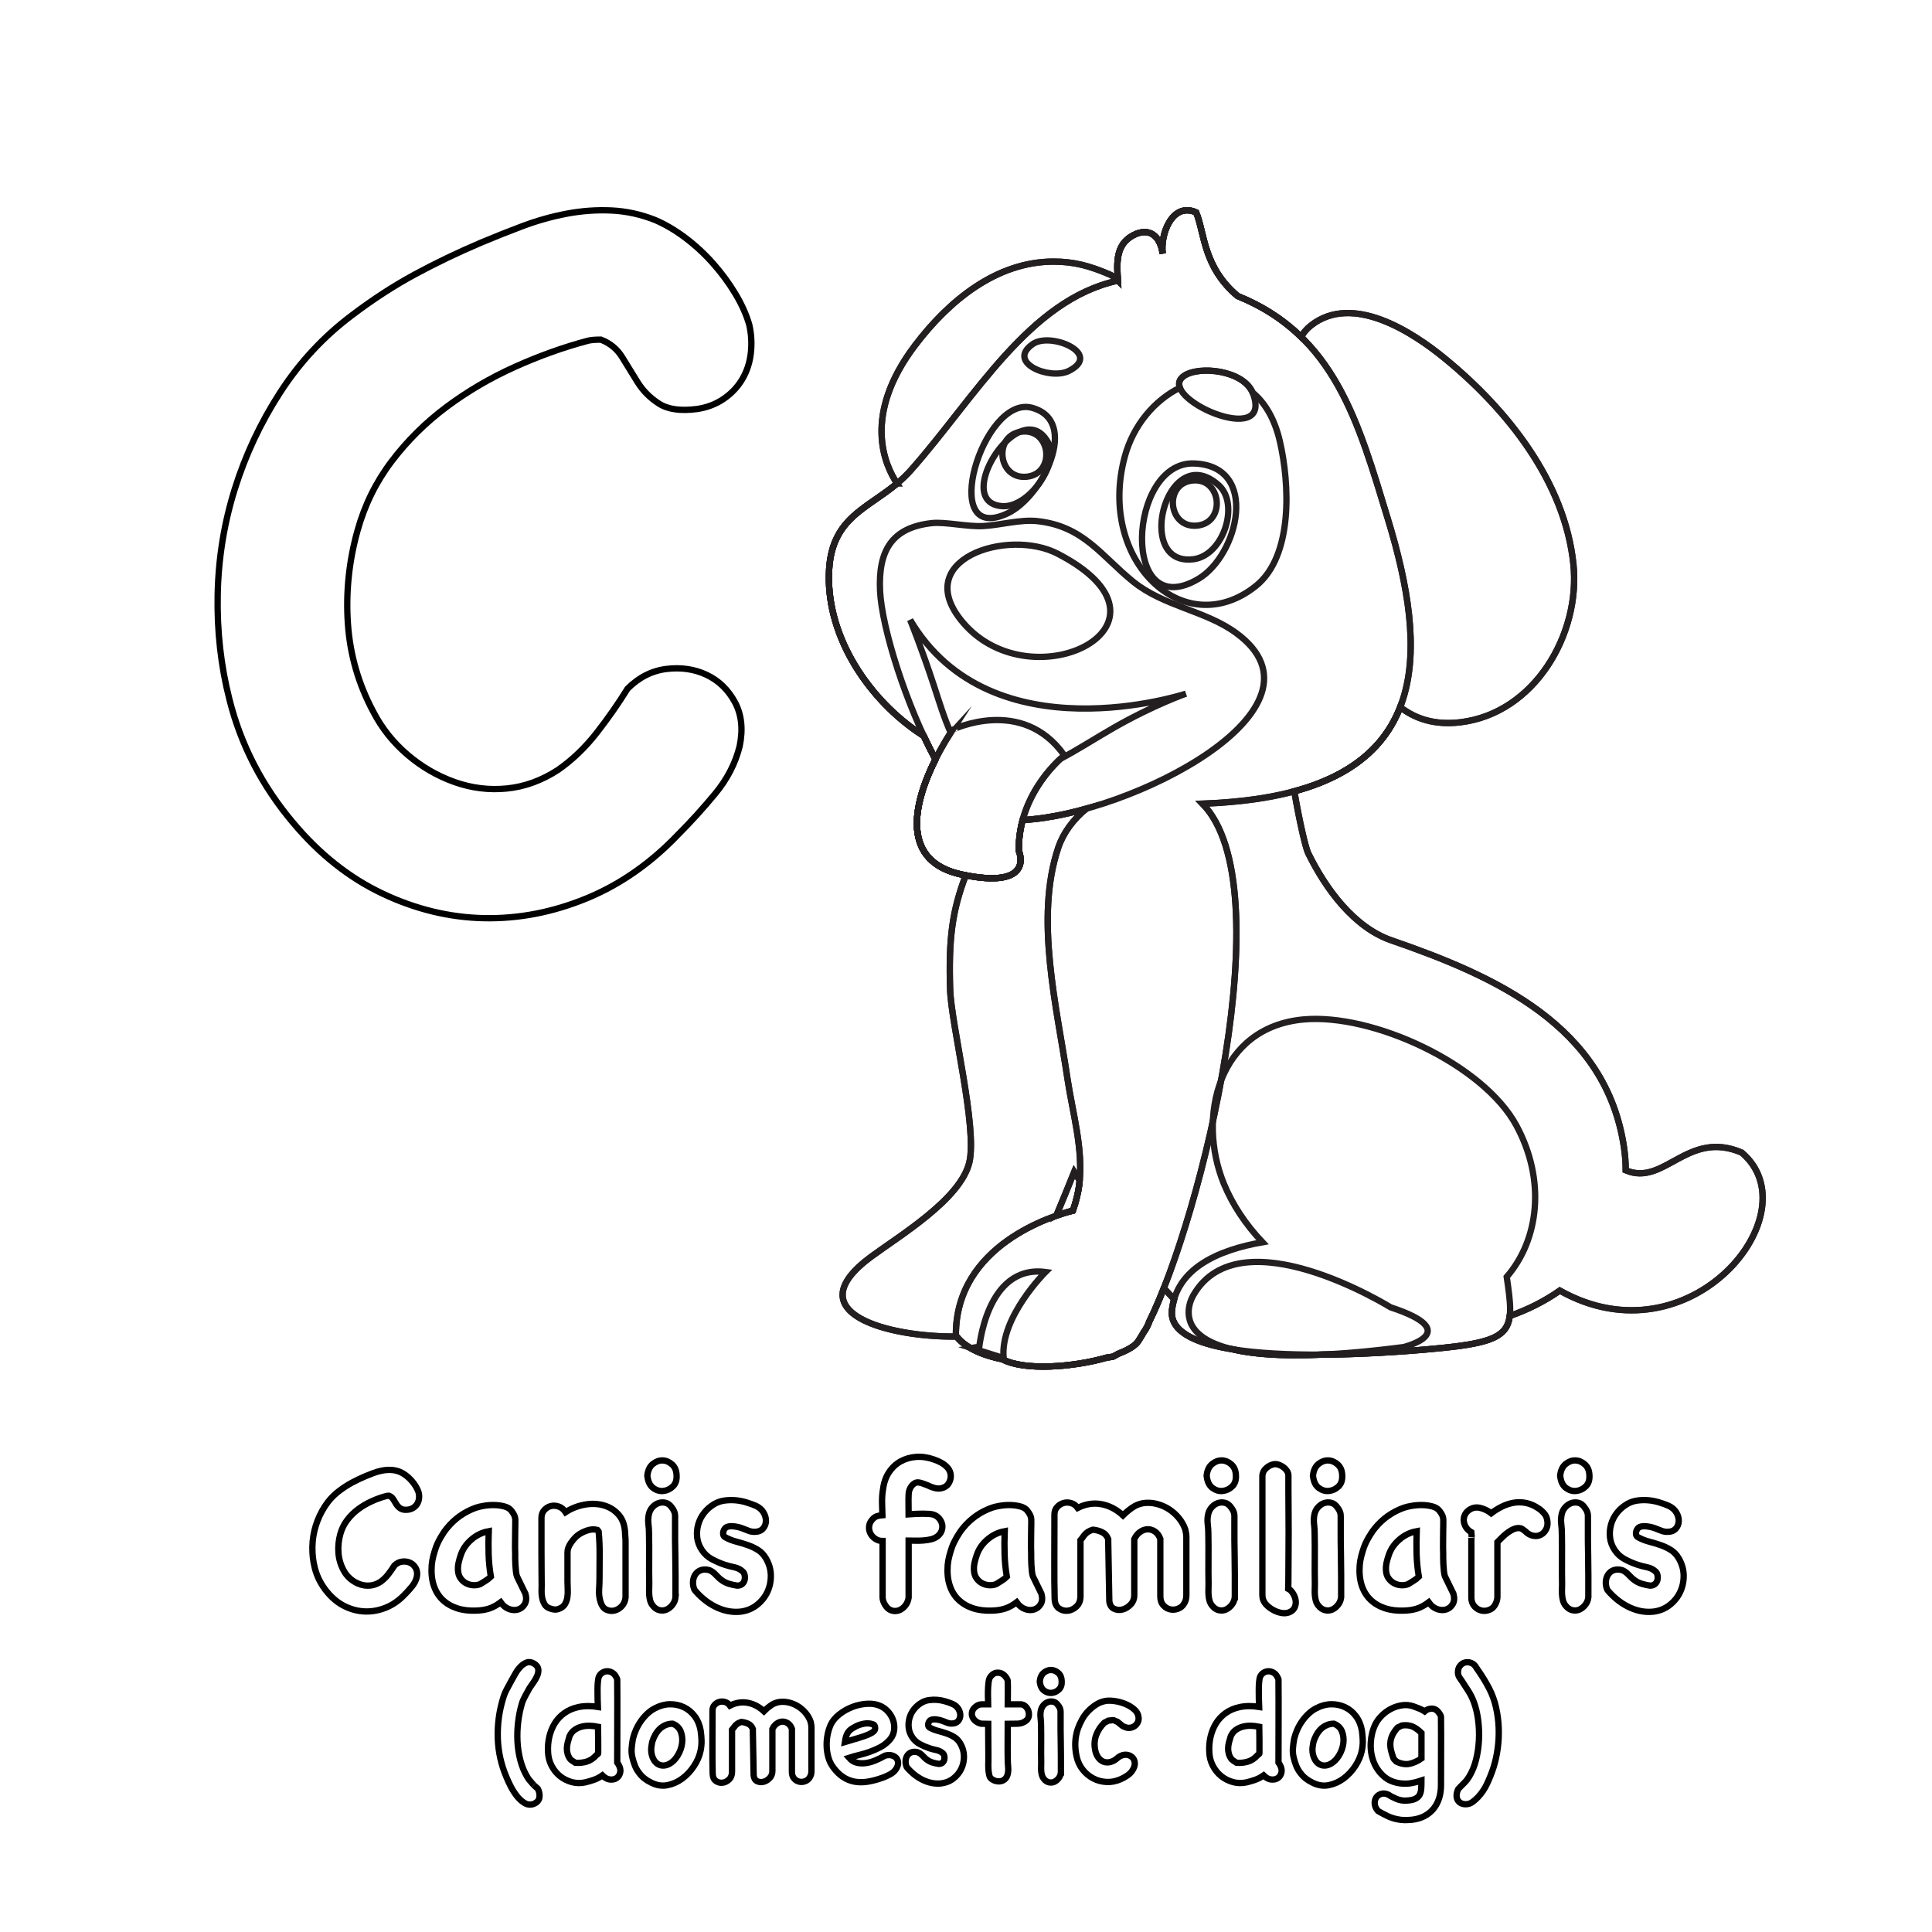 <?xml version="1.0" encoding="utf-8"?>
<!-- Generator: Adobe Illustrator 16.0.0, SVG Export Plug-In . SVG Version: 6.00 Build 0)  -->
<!DOCTYPE svg PUBLIC "-//W3C//DTD SVG 1.1//EN" "http://www.w3.org/Graphics/SVG/1.1/DTD/svg11.dtd">
<svg version="1.1" id="Layer_1" xmlns="http://www.w3.org/2000/svg" xmlns:xlink="http://www.w3.org/1999/xlink" x="0px" y="0px"
	 width="612px" height="612px" viewBox="0 90 612 612" enable-background="new 0 90 612 612" xml:space="preserve">
<g id="Layer_3">
	<path fill="none" stroke="#000000" stroke-width="2" d="M124.924,585.925c0.721-0.722,1.543-1.138,2.468-1.251
		c0.923-0.112,1.769,0.012,2.536,0.372c0.766,0.36,1.364,0.936,1.792,1.723c0.428,0.79,0.529,1.725,0.305,2.807
		c-0.271,1.082-0.79,2.086-1.556,3.01c-0.767,0.925-1.533,1.771-2.299,2.536c-1.758,1.849-3.708,3.213-5.85,4.092
		c-2.142,0.879-4.306,1.296-6.492,1.251c-2.187-0.045-4.328-0.563-6.424-1.556s-3.979-2.479-5.647-4.463
		c-0.992-1.172-1.826-2.411-2.502-3.719s-1.195-2.683-1.556-4.125c-0.541-2.119-0.79-4.328-0.744-6.628
		c0.044-2.299,0.406-4.53,1.082-6.693c0.676-2.165,1.633-4.204,2.874-6.12c1.239-1.916,2.761-3.551,4.564-4.903
		c1.307-0.991,2.626-1.849,3.956-2.57c1.33-0.721,2.739-1.396,4.227-2.028c0.855-0.36,1.735-0.71,2.637-1.048
		c0.901-0.339,1.826-0.598,2.772-0.778c0.947-0.18,1.894-0.247,2.84-0.202s1.87,0.248,2.772,0.608
		c0.631,0.27,1.262,0.642,1.893,1.115c0.631,0.474,1.217,1.015,1.758,1.623c0.541,0.607,1.015,1.251,1.421,1.927
		s0.698,1.33,0.878,1.961c0.135,0.587,0.169,1.184,0.102,1.792c-0.067,0.608-0.248,1.161-0.541,1.657
		c-0.293,0.497-0.688,0.912-1.184,1.251c-0.497,0.338-1.059,0.553-1.69,0.643c-1.038,0.136-1.837,0.023-2.401-0.338
		c-0.564-0.361-1.014-0.812-1.353-1.354c-0.338-0.541-0.666-1.069-0.98-1.589c-0.316-0.518-0.767-0.89-1.353-1.116
		c-0.361,0-0.632,0.024-0.812,0.068c-1.533,0.405-3.077,0.958-4.632,1.656c-1.556,0.7-2.999,1.545-4.328,2.536
		c-1.331,0.992-2.491,2.142-3.483,3.449c-0.992,1.309-1.713,2.772-2.164,4.396c-0.541,1.939-0.744,3.9-0.609,5.884
		c0.135,1.983,0.676,3.854,1.623,5.613c0.541,1.037,1.262,1.938,2.164,2.705c0.901,0.767,1.894,1.341,2.976,1.724
		s2.186,0.519,3.314,0.405c1.126-0.112,2.208-0.507,3.246-1.184c0.901-0.631,1.713-1.408,2.435-2.333
		C123.684,587.807,124.337,586.871,124.924,585.925z"/>
	<path fill="none" stroke="#000000" stroke-width="2" d="M166.444,594.851c0.36,1.309,0.293,2.391-0.203,3.247
		c-0.497,0.855-1.184,1.43-2.062,1.724c-0.879,0.293-1.837,0.259-2.874-0.102c-1.038-0.361-1.938-1.082-2.705-2.164
		c-1.262,0.947-2.491,1.611-3.686,1.995c-1.195,0.383-2.559,0.597-4.091,0.643c-2.299,0.089-4.352-0.169-6.154-0.777
		c-1.804-0.608-3.325-1.521-4.564-2.739c-1.24-1.218-2.153-2.739-2.739-4.564c-0.586-1.826-0.789-3.934-0.609-6.323
		c0.09-0.991,0.259-1.961,0.507-2.908c0.248-0.946,0.53-1.869,0.845-2.771c0.361-0.991,0.867-2.052,1.521-3.179
		c0.653-1.126,1.319-2.097,1.995-2.908c2.435-2.975,5.478-5.115,9.129-6.424c0.631-0.226,1.488-0.428,2.57-0.609
		c1.082-0.179,2.174-0.258,3.28-0.236c1.104,0.023,2.164,0.169,3.178,0.44c1.014,0.27,1.769,0.743,2.266,1.419
		c0.406,0.542,0.698,1.015,0.879,1.42c0.18,0.406,0.281,0.835,0.304,1.285c0.022,0.451,0.022,0.937,0,1.454
		c-0.023,0.52-0.034,1.161-0.034,1.928c0,1.262-0.011,2.49-0.033,3.685c-0.023,1.195-0.012,2.401,0.033,3.618
		c0,0.405,0,0.936,0,1.589c0,0.654,0.022,1.342,0.067,2.063c0.045,0.721,0.102,1.409,0.169,2.062
		c0.067,0.654,0.169,1.185,0.304,1.59L166.444,594.851z"/>
	<path fill="none" stroke="#000000" stroke-width="2" d="M152.108,591.808c0.496-0.314,1.059-0.665,1.69-1.049
		c0.631-0.382,1.194-0.821,1.691-1.317c-0.406-2.39-0.643-4.778-0.71-7.169c-0.068-2.389-0.057-4.802,0.034-7.235
		c-2.029,0.361-3.854,1.24-5.478,2.638s-2.75,3.043-3.381,4.937c-0.271,0.768-0.497,1.555-0.676,2.366
		c-0.181,0.812-0.249,1.601-0.203,2.366c0.044,1.038,0.315,1.905,0.812,2.604c0.496,0.7,1.092,1.229,1.792,1.591
		c0.699,0.36,1.442,0.563,2.231,0.608C150.699,592.191,151.432,592.079,152.108,591.808z"/>
	<path fill="none" stroke="#000000" stroke-width="2" d="M198.16,596.067c-0.135,1.128-0.553,2.052-1.251,2.773
		c-0.7,0.721-1.488,1.171-2.367,1.352c-0.879,0.181-1.725,0.068-2.536-0.338c-0.812-0.405-1.398-1.194-1.758-2.366
		c-0.406-1.262-0.564-2.58-0.474-3.956c0.09-1.375,0.135-2.648,0.135-3.821c0-2.435,0.01-4.856,0.034-7.27
		c0.022-2.411-0.079-4.835-0.304-7.27c-0.045-0.089-0.091-0.169-0.135-0.236c-0.045-0.068-0.135-0.17-0.271-0.305
		c-1.038-0.271-2.142-0.203-3.314,0.203c-1.173,0.405-2.164,0.924-2.976,1.555c-0.722,0.587-1.432,1.387-2.13,2.401
		c-0.699,1.014-1.048,1.995-1.048,2.941v9.333c0,0.721,0.022,1.511,0.068,2.366c0.044,0.856,0.011,1.69-0.102,2.502
		c-0.113,0.812-0.372,1.556-0.778,2.231c-0.406,0.676-1.06,1.171-1.961,1.488c-0.497,0.179-0.958,0.247-1.386,0.202
		c-0.429-0.046-0.891-0.158-1.386-0.338c-0.812-0.271-1.397-0.733-1.758-1.387c-0.361-0.652-0.609-1.353-0.744-2.097
		c-0.135-0.743-0.192-1.464-0.168-2.163c0.022-0.699,0.033-1.252,0.033-1.657c0-1.036-0.011-2.536-0.033-4.498
		c-0.023-1.96-0.034-4.023-0.034-6.187c0-2.164,0-4.227,0-6.188s0-3.459,0-4.497c0-0.991,0.292-1.814,0.879-2.469
		c0.585-0.652,1.273-1.082,2.062-1.285c0.788-0.202,1.623-0.157,2.501,0.136c0.88,0.294,1.612,0.891,2.198,1.792
		c1.802-1.172,3.787-1.961,5.951-2.367c2.164-0.405,4.203-0.338,6.12,0.203c1.916,0.542,3.517,1.556,4.801,3.044
		c1.285,1.487,1.95,3.539,1.995,6.153c0,0.091,0.022,0.362,0.067,0.812c0.044,0.451,0.067,1.082,0.067,1.894L198.16,596.067
		L198.16,596.067z"/>
	<path fill="none" stroke="#000000" stroke-width="2" d="M205.056,557.454c0.179-1.668,0.754-2.896,1.725-3.685
		c0.969-0.788,1.995-1.172,3.077-1.15c1.082,0.023,2.084,0.44,3.009,1.252c0.923,0.812,1.408,1.961,1.453,3.448
		c0.09,1.534-0.304,2.717-1.184,3.551c-0.879,0.834-1.883,1.308-3.009,1.42c-1.127,0.113-2.188-0.191-3.178-0.913
		c-0.993-0.721-1.601-1.87-1.826-3.449L205.056,557.454z"/>
	<path fill="none" stroke="#000000" stroke-width="2" d="M213.983,595.933c-0.091,0.903-0.406,1.702-0.947,2.402
		c-0.541,0.698-1.161,1.204-1.86,1.52c-0.7,0.316-1.454,0.383-2.266,0.203c-0.812-0.181-1.533-0.676-2.164-1.487
		c-0.362-0.451-0.621-0.957-0.778-1.521c-0.159-0.563-0.26-1.149-0.304-1.758c-0.045-0.609-0.057-1.218-0.034-1.826
		c0.022-0.608,0.034-1.16,0.034-1.656c-0.045-2.66-0.057-5.297-0.034-7.912c0.022-2.614,0.01-5.252-0.034-7.912
		c0-1.083-0.068-2.175-0.203-3.279c-0.135-1.105-0.067-2.199,0.203-3.28c0.225-0.812,0.619-1.51,1.184-2.097
		c0.563-0.585,1.194-0.991,1.894-1.217c0.699-0.225,1.42-0.247,2.164-0.067c0.744,0.181,1.386,0.654,1.927,1.42
		c0.721,0.902,1.082,1.792,1.082,2.671s0,1.951,0,3.212c0,1.533,0,3.066,0,4.599c0,1.533,0.022,3.043,0.067,4.531
		c0.045,2.163,0.068,4.327,0.068,6.491c0,2.163,0,4.328,0,6.491V595.933L213.983,595.933z"/>
	<path fill="none" stroke="#000000" stroke-width="2" d="M219.866,593.296c-0.271-0.767-0.383-1.521-0.338-2.266
		c0.044-0.744,0.237-1.42,0.575-2.028c0.339-0.608,0.822-1.082,1.454-1.42c0.631-0.339,1.397-0.462,2.299-0.372
		c0.496,0.046,0.947,0.181,1.353,0.406c0.406,0.227,0.778,0.497,1.116,0.812c0.338,0.316,0.676,0.653,1.014,1.014
		c0.338,0.361,0.688,0.677,1.048,0.947c0.766,0.587,1.578,1.015,2.435,1.285c0.855,0.27,1.758,0.473,2.705,0.608
		c0.63,0,1.138-0.157,1.521-0.474c0.382-0.314,0.643-0.698,0.778-1.149c0.135-0.449,0.169-0.935,0.102-1.454
		c-0.067-0.518-0.237-0.935-0.507-1.251c-0.767-0.766-1.702-1.262-2.806-1.487c-1.105-0.226-2.13-0.496-3.077-0.812
		c-1.353-0.45-2.683-1.026-3.99-1.725c-1.308-0.698-2.367-1.657-3.178-2.873c-0.856-1.263-1.364-2.604-1.521-4.024
		c-0.159-1.42-0.045-2.806,0.337-4.159c0.383-1.352,1.025-2.591,1.927-3.719c0.901-1.127,1.983-2.051,3.246-2.772
		c0.947-0.541,1.983-0.89,3.111-1.049c1.126-0.157,2.266-0.19,3.415-0.102c1.149,0.091,2.288,0.305,3.415,0.644
		c1.126,0.338,2.164,0.71,3.111,1.115c1.082,0.497,1.894,1.195,2.435,2.097c0.541,0.902,0.8,1.815,0.778,2.738
		c-0.023,0.926-0.339,1.725-0.947,2.401c-0.608,0.676-1.5,1.014-2.671,1.014c-0.722,0-1.376-0.123-1.961-0.371
		c-0.586-0.247-1.195-0.484-1.826-0.71c-0.812-0.314-1.69-0.529-2.638-0.643c-0.947-0.112-1.713-0.056-2.299,0.169
		c-0.181,0.045-0.383,0.192-0.608,0.439c-0.227,0.248-0.395,0.553-0.507,0.913c-0.113,0.361-0.135,0.722-0.067,1.082
		c0.068,0.361,0.304,0.654,0.71,0.879c1.082,0.587,2.231,1.037,3.449,1.354c1.217,0.315,2.411,0.676,3.584,1.082
		c1.172,0.405,2.266,0.925,3.28,1.555c1.014,0.633,1.86,1.534,2.536,2.705c0.991,1.715,1.498,3.506,1.521,5.377
		c0.022,1.87-0.35,3.617-1.115,5.239c-0.767,1.623-1.894,3.01-3.381,4.16c-1.488,1.148-3.224,1.836-5.207,2.062
		c-1.398,0.136-2.773,0.057-4.125-0.236c-1.353-0.294-2.661-0.768-3.922-1.42c-1.262-0.654-2.435-1.431-3.517-2.333
		c-1.082-0.901-2.028-1.849-2.84-2.841L219.866,593.296z"/>
	<path fill="none" stroke="#000000" stroke-width="2" d="M286.745,598.638c-0.586,0.721-1.262,1.217-2.029,1.488
		c-0.767,0.27-1.556,0.27-2.367,0c-0.811-0.271-1.487-0.88-2.028-1.826c-0.227-0.361-0.406-0.744-0.541-1.149
		c-0.135-0.406-0.203-0.812-0.203-1.218v-17.785c-0.857,0-1.635-0.236-2.333-0.71c-0.7-0.473-1.217-1.059-1.556-1.758
		c-0.338-0.698-0.463-1.442-0.372-2.231c0.089-0.788,0.45-1.521,1.082-2.197c0.45-0.496,0.935-0.822,1.454-0.981
		c0.518-0.157,1.07-0.259,1.657-0.305c-0.045-1.396-0.079-2.771-0.102-4.124c-0.023-1.353,0.078-2.705,0.304-4.058
		c0.271-2.119,0.901-3.922,1.894-5.41c0.991-1.488,2.22-2.638,3.686-3.449c1.464-0.812,3.099-1.285,4.902-1.42
		c1.803-0.136,3.674,0.136,5.613,0.812c0.812,0.271,1.589,0.608,2.333,1.014c0.744,0.406,1.409,0.926,1.995,1.556
		c0.406,0.451,0.698,0.981,0.879,1.59c0.179,0.608,0.213,1.217,0.102,1.825c-0.113,0.608-0.338,1.173-0.676,1.691
		c-0.338,0.519-0.823,0.912-1.454,1.184c-0.857,0.36-1.702,0.45-2.536,0.27c-0.835-0.18-1.657-0.473-2.468-0.879
		c-0.497-0.18-0.97-0.361-1.42-0.542c-0.451-0.179-0.925-0.314-1.42-0.405c-0.497-0.09-0.946-0.022-1.352,0.202
		c-0.406,0.227-0.756,0.531-1.048,0.913c-0.294,0.384-0.519,0.812-0.677,1.285c-0.158,0.474-0.237,0.937-0.237,1.388
		c-0.045,1.037-0.057,2.085-0.033,3.144c0.022,1.06,0.033,2.108,0.033,3.145c0.676-0.044,1.397-0.089,2.164-0.135
		c0.767-0.044,1.521-0.067,2.266-0.067c0.745,0,1.431,0.023,2.063,0.067c0.63,0.045,1.126,0.135,1.488,0.27
		c0.721,0.271,1.307,0.688,1.758,1.252c0.45,0.564,0.744,1.173,0.88,1.825c0.135,0.654,0.078,1.319-0.169,1.995
		c-0.249,0.676-0.688,1.263-1.319,1.759c-0.586,0.451-1.263,0.767-2.029,0.946c-0.767,0.181-1.579,0.305-2.435,0.372
		c-0.857,0.066-1.69,0.091-2.502,0.066c-0.812-0.021-1.533-0.033-2.164-0.033v18.056
		C287.692,597.06,287.331,597.916,286.745,598.638z"/>
	<path fill="none" stroke="#000000" stroke-width="2" d="M329.89,594.851c0.359,1.309,0.293,2.391-0.203,3.247
		c-0.497,0.855-1.184,1.43-2.062,1.724c-0.88,0.293-1.837,0.259-2.874-0.102c-1.037-0.361-1.939-1.082-2.705-2.164
		c-1.262,0.947-2.491,1.611-3.685,1.995c-1.195,0.383-2.56,0.597-4.092,0.643c-2.299,0.089-4.352-0.169-6.154-0.777
		c-1.804-0.608-3.325-1.521-4.564-2.739c-1.241-1.218-2.154-2.739-2.739-4.564c-0.586-1.826-0.79-3.934-0.609-6.323
		c0.09-0.991,0.259-1.961,0.507-2.908c0.247-0.946,0.529-1.869,0.845-2.771c0.36-0.991,0.867-2.052,1.521-3.179
		c0.653-1.126,1.319-2.097,1.995-2.908c2.434-2.975,5.478-5.115,9.129-6.424c0.63-0.226,1.487-0.428,2.569-0.609
		c1.082-0.179,2.175-0.258,3.278-0.236c1.104,0.023,2.165,0.169,3.179,0.44c1.015,0.27,1.769,0.743,2.266,1.419
		c0.405,0.542,0.698,1.015,0.879,1.42c0.18,0.406,0.281,0.835,0.305,1.285c0.021,0.451,0.021,0.937,0,1.454
		c-0.023,0.52-0.034,1.161-0.034,1.928c0,1.262-0.012,2.49-0.034,3.685c-0.022,1.195-0.013,2.401,0.034,3.618
		c0,0.405,0,0.936,0,1.589c0,0.654,0.022,1.342,0.067,2.063c0.044,0.721,0.102,1.409,0.168,2.062c0.068,0.654,0.17,1.185,0.306,1.59
		L329.89,594.851z"/>
	<path fill="none" stroke="#000000" stroke-width="2" d="M315.553,591.808c0.496-0.314,1.059-0.665,1.691-1.049
		c0.63-0.382,1.193-0.821,1.69-1.317c-0.405-2.39-0.642-4.778-0.71-7.169c-0.067-2.389-0.058-4.802,0.034-7.235
		c-2.028,0.361-3.854,1.24-5.478,2.638s-2.75,3.043-3.381,4.937c-0.27,0.768-0.497,1.555-0.677,2.366
		c-0.181,0.812-0.247,1.601-0.202,2.366c0.044,1.038,0.315,1.905,0.812,2.604c0.496,0.7,1.093,1.229,1.792,1.591
		c0.699,0.36,1.441,0.563,2.231,0.608C314.144,592.191,314.877,592.079,315.553,591.808z"/>
	<path fill="none" stroke="#000000" stroke-width="2" d="M351.055,578.486v-0.947c-0.405-1.036-1.06-1.769-1.961-2.198
		c-0.902-0.428-1.871-0.687-2.908-0.777c-0.586,0.181-1.06,0.384-1.42,0.608c-0.361,0.227-0.676,0.474-0.946,0.744
		s-0.52,0.574-0.744,0.913c-0.226,0.338-0.497,0.688-0.812,1.048v17.717c0,1.398-0.418,2.491-1.251,3.28
		c-0.834,0.788-1.759,1.239-2.772,1.353c-1.014,0.111-1.95-0.136-2.806-0.744c-0.857-0.608-1.309-1.635-1.353-3.077
		c-0.092-3.471-0.125-7.415-0.102-11.833c0.021-4.418,0.033-9.354,0.033-14.811c0-0.946,0.281-1.735,0.846-2.366
		c0.563-0.631,1.239-1.059,2.028-1.285c0.788-0.226,1.6-0.214,2.435,0.033c0.833,0.249,1.521,0.756,2.062,1.521
		c2.524-1.262,5.038-1.656,7.54-1.184c2.502,0.474,4.768,1.657,6.796,3.551c0.901-0.901,1.871-1.713,2.908-2.435
		c1.036-0.721,2.163-1.194,3.381-1.421c1.396-0.225,2.807-0.168,4.227,0.17s2.738,0.891,3.956,1.656
		c1.217,0.768,2.287,1.715,3.212,2.841c0.924,1.127,1.611,2.345,2.062,3.651c0.225,0.903,0.339,1.715,0.339,2.436v18.394
		c0,0.541-0.068,1.06-0.203,1.555c-0.406,1.173-1.049,1.995-1.928,2.469c-0.879,0.473-1.78,0.643-2.705,0.507
		s-1.724-0.564-2.4-1.284c-0.676-0.723-1.015-1.691-1.015-2.908v-18.191c-0.405-1.082-0.992-1.87-1.758-2.367
		c-0.767-0.495-1.556-0.721-2.367-0.676c-0.812,0.046-1.589,0.338-2.333,0.88c-0.744,0.541-1.342,1.285-1.792,2.231v17.717
		c0,1.218-0.396,2.231-1.184,3.043c-0.79,0.812-1.657,1.329-2.604,1.556c-0.947,0.226-1.838,0.136-2.672-0.271
		c-0.834-0.405-1.317-1.217-1.453-2.435L351.055,578.486z"/>
	<path fill="none" stroke="#000000" stroke-width="2" d="M382.229,557.454c0.181-1.668,0.754-2.896,1.725-3.685
		c0.969-0.788,1.995-1.172,3.077-1.15c1.082,0.023,2.084,0.44,3.009,1.252c0.924,0.812,1.409,1.961,1.454,3.448
		c0.09,1.534-0.305,2.717-1.184,3.551s-1.883,1.308-3.01,1.42c-1.127,0.113-2.187-0.191-3.178-0.913
		c-0.992-0.721-1.601-1.87-1.826-3.449L382.229,557.454z"/>
	<path fill="none" stroke="#000000" stroke-width="2" d="M391.155,595.933c-0.091,0.903-0.405,1.702-0.946,2.402
		c-0.541,0.698-1.161,1.204-1.86,1.52c-0.699,0.316-1.454,0.383-2.265,0.203c-0.812-0.181-1.534-0.676-2.164-1.487
		c-0.361-0.451-0.621-0.957-0.778-1.521c-0.159-0.563-0.26-1.149-0.304-1.758c-0.046-0.609-0.058-1.218-0.034-1.826
		c0.021-0.608,0.034-1.16,0.034-1.656c-0.046-2.66-0.058-5.297-0.034-7.912c0.021-2.614,0.011-5.252-0.034-7.912
		c0-1.083-0.067-2.175-0.203-3.279c-0.135-1.105-0.067-2.199,0.203-3.28c0.225-0.812,0.619-1.51,1.184-2.097
		c0.563-0.585,1.193-0.991,1.894-1.217c0.698-0.225,1.42-0.247,2.164-0.067c0.744,0.181,1.387,0.654,1.927,1.42
		c0.721,0.902,1.083,1.792,1.083,2.671s0,1.951,0,3.212c0,1.533,0,3.066,0,4.599c0,1.533,0.021,3.043,0.067,4.531
		c0.044,2.163,0.067,4.327,0.067,6.491c0,2.163,0,4.328,0,6.491V595.933L391.155,595.933z"/>
	<path fill="none" stroke="#000000" stroke-width="2" d="M408.67,593.635c0.495,0.45,0.912,1.025,1.251,1.723
		c0.338,0.7,0.518,1.398,0.541,2.097c0.021,0.698-0.136,1.354-0.474,1.962s-0.936,1.069-1.792,1.387
		c-0.676,0.225-1.42,0.27-2.231,0.135c-0.812-0.134-1.612-0.406-2.4-0.811c-0.789-0.407-1.488-0.891-2.097-1.455
		s-1.048-1.184-1.318-1.858c-0.091-0.227-0.158-0.484-0.202-0.778c-0.046-0.293-0.068-0.552-0.068-0.777v-37.532
		c0-1.036,0.395-1.915,1.185-2.638c0.787-0.721,1.656-1.149,2.604-1.285c0.449-0.044,0.935,0.024,1.453,0.203
		c0.519,0.181,1.003,0.44,1.454,0.778c0.45,0.338,0.822,0.733,1.115,1.184c0.294,0.451,0.44,0.925,0.44,1.42
		c0,1.173,0,2.729,0,4.666c0,1.939,0.011,4.058,0.034,6.356c0.021,2.3,0.034,4.679,0.034,7.135c0,2.458-0.013,4.812-0.034,7.066
		c-0.023,2.256-0.034,4.318-0.034,6.188c0,1.872-0.023,3.371-0.068,4.498L408.67,593.635z"/>
	<path fill="none" stroke="#000000" stroke-width="2" d="M415.905,557.454c0.18-1.668,0.754-2.896,1.724-3.685
		c0.97-0.788,1.996-1.172,3.078-1.15c1.082,0.023,2.084,0.44,3.009,1.252c0.924,0.812,1.409,1.961,1.454,3.448
		c0.089,1.534-0.305,2.717-1.185,3.551c-0.879,0.834-1.882,1.308-3.009,1.42c-1.127,0.113-2.187-0.191-3.179-0.913
		c-0.991-0.721-1.6-1.87-1.825-3.449L415.905,557.454z"/>
	<path fill="none" stroke="#000000" stroke-width="2" d="M424.832,595.933c-0.091,0.903-0.406,1.702-0.947,2.402
		c-0.54,0.698-1.16,1.204-1.859,1.52c-0.699,0.316-1.454,0.383-2.265,0.203c-0.812-0.181-1.534-0.676-2.164-1.487
		c-0.362-0.451-0.621-0.957-0.778-1.521c-0.159-0.563-0.26-1.149-0.304-1.758c-0.046-0.609-0.058-1.218-0.034-1.826
		c0.021-0.608,0.034-1.16,0.034-1.656c-0.046-2.66-0.058-5.297-0.034-7.912c0.021-2.614,0.011-5.252-0.035-7.912
		c0-1.083-0.066-2.175-0.202-3.279c-0.136-1.105-0.067-2.199,0.202-3.28c0.226-0.812,0.62-1.51,1.184-2.097
		c0.564-0.585,1.194-0.991,1.895-1.217c0.698-0.225,1.42-0.247,2.163-0.067c0.744,0.181,1.387,0.654,1.928,1.42
		c0.721,0.902,1.082,1.792,1.082,2.671s0,1.951,0,3.212c0,1.533,0,3.066,0,4.599c0,1.533,0.022,3.043,0.067,4.531
		c0.044,2.163,0.067,4.327,0.067,6.491c0,2.163,0,4.328,0,6.491L424.832,595.933L424.832,595.933z"/>
	<path fill="none" stroke="#000000" stroke-width="2" d="M460.402,594.851c0.36,1.309,0.293,2.391-0.203,3.247
		c-0.497,0.855-1.184,1.43-2.062,1.724c-0.879,0.293-1.837,0.259-2.874-0.102c-1.037-0.361-1.938-1.082-2.704-2.164
		c-1.263,0.947-2.492,1.611-3.686,1.995c-1.195,0.383-2.56,0.597-4.092,0.643c-2.299,0.089-4.351-0.169-6.153-0.777
		c-1.804-0.608-3.326-1.521-4.565-2.739c-1.24-1.218-2.153-2.739-2.739-4.564c-0.586-1.826-0.788-3.934-0.608-6.323
		c0.09-0.991,0.259-1.961,0.508-2.908c0.246-0.946,0.528-1.869,0.845-2.771c0.36-0.991,0.868-2.052,1.521-3.179
		c0.653-1.126,1.318-2.097,1.995-2.908c2.435-2.975,5.478-5.115,9.13-6.424c0.63-0.226,1.487-0.428,2.569-0.609
		c1.082-0.179,2.175-0.258,3.279-0.236c1.104,0.023,2.164,0.169,3.178,0.44c1.015,0.27,1.77,0.743,2.266,1.419
		c0.406,0.542,0.699,1.015,0.88,1.42c0.179,0.406,0.28,0.835,0.304,1.285c0.022,0.451,0.022,0.937,0,1.454
		c-0.023,0.52-0.034,1.161-0.034,1.928c0,1.262-0.012,2.49-0.033,3.685c-0.023,1.195-0.013,2.401,0.033,3.618
		c0,0.405,0,0.936,0,1.589c0,0.654,0.022,1.342,0.068,2.063c0.044,0.721,0.101,1.409,0.168,2.062
		c0.068,0.654,0.169,1.185,0.305,1.59L460.402,594.851z"/>
	<path fill="none" stroke="#000000" stroke-width="2" d="M446.066,591.808c0.495-0.314,1.058-0.665,1.69-1.049
		c0.631-0.382,1.193-0.821,1.69-1.317c-0.405-2.39-0.642-4.778-0.71-7.169c-0.067-2.389-0.057-4.802,0.034-7.235
		c-2.028,0.361-3.854,1.24-5.478,2.638s-2.75,3.043-3.381,4.937c-0.27,0.768-0.497,1.555-0.676,2.366
		c-0.181,0.812-0.248,1.601-0.203,2.366c0.045,1.038,0.315,1.905,0.812,2.604c0.496,0.7,1.093,1.229,1.793,1.591
		c0.698,0.36,1.441,0.563,2.23,0.608C444.656,592.191,445.39,592.079,446.066,591.808z"/>
	<path fill="none" stroke="#000000" stroke-width="2" d="M466.15,576.964c0.044-0.293,0.022-0.822-0.067-1.589
		c-0.722-0.406-1.285-0.924-1.69-1.556c-0.406-0.631-0.643-1.307-0.71-2.028c-0.067-0.721,0.067-1.408,0.405-2.062
		c0.339-0.653,0.89-1.206,1.657-1.656c1.036-0.586,2.174-0.699,3.415-0.339c1.239,0.361,2.31,0.902,3.212,1.622
		c1.126-0.855,2.3-1.577,3.517-2.163s2.457-0.98,3.72-1.184c1.262-0.203,2.546-0.169,3.854,0.102c1.308,0.27,2.592,0.834,3.855,1.69
		c0.63,0.405,1.217,0.913,1.758,1.521s0.879,1.297,1.015,2.062c0.225,1.128,0.135,2.107-0.271,2.941
		c-0.406,0.835-0.97,1.443-1.691,1.826c-0.722,0.384-1.533,0.497-2.435,0.338c-0.902-0.157-1.758-0.643-2.569-1.454
		c-0.271-0.18-0.463-0.326-0.574-0.439c-0.114-0.112-0.35-0.259-0.711-0.439c-0.721-0.18-1.431-0.136-2.129,0.135
		c-0.7,0.271-1.376,0.644-2.028,1.116c-0.654,0.474-1.263,0.992-1.826,1.556c-0.564,0.563-1.071,1.07-1.521,1.521v17.244
		c0,0.676-0.135,1.33-0.405,1.961c-0.406,1.036-1.049,1.758-1.928,2.163c-0.879,0.406-1.758,0.519-2.638,0.339
		c-0.879-0.181-1.646-0.632-2.299-1.353c-0.653-0.722-0.98-1.645-0.98-2.772v-18.934
		C466.083,577.314,466.104,577.259,466.15,576.964z"/>
	<path fill="none" stroke="#000000" stroke-width="2" d="M494.213,557.454c0.18-1.668,0.754-2.896,1.724-3.685
		c0.97-0.788,1.995-1.172,3.077-1.15c1.082,0.023,2.085,0.44,3.01,1.252c0.923,0.812,1.408,1.961,1.454,3.448
		c0.089,1.534-0.306,2.717-1.185,3.551s-1.883,1.308-3.01,1.42c-1.127,0.113-2.187-0.191-3.178-0.913
		c-0.992-0.721-1.601-1.87-1.825-3.449L494.213,557.454z"/>
	<path fill="none" stroke="#000000" stroke-width="2" d="M503.14,595.933c-0.091,0.903-0.406,1.702-0.947,2.402
		c-0.541,0.698-1.161,1.204-1.859,1.52c-0.7,0.316-1.454,0.383-2.266,0.203c-0.812-0.181-1.533-0.676-2.164-1.487
		c-0.361-0.451-0.62-0.957-0.777-1.521c-0.159-0.563-0.261-1.149-0.305-1.758c-0.046-0.609-0.058-1.218-0.034-1.826
		c0.022-0.608,0.034-1.16,0.034-1.656c-0.046-2.66-0.058-5.297-0.034-7.912c0.022-2.614,0.011-5.252-0.034-7.912
		c0-1.083-0.067-2.175-0.202-3.279c-0.136-1.105-0.067-2.199,0.202-3.28c0.226-0.812,0.619-1.51,1.184-2.097
		c0.563-0.585,1.194-0.991,1.895-1.217c0.698-0.225,1.42-0.247,2.163-0.067c0.744,0.181,1.387,0.654,1.927,1.42
		c0.722,0.902,1.083,1.792,1.083,2.671s0,1.951,0,3.212c0,1.533,0,3.066,0,4.599c0,1.533,0.022,3.043,0.067,4.531
		c0.044,2.163,0.067,4.327,0.067,6.491c0,2.163,0,4.328,0,6.491L503.14,595.933L503.14,595.933z"/>
	<path fill="none" stroke="#000000" stroke-width="2" d="M509.021,593.296c-0.27-0.767-0.384-1.521-0.338-2.266
		c0.045-0.744,0.236-1.42,0.574-2.028c0.339-0.608,0.823-1.082,1.454-1.42c0.631-0.339,1.396-0.462,2.3-0.372
		c0.495,0.046,0.946,0.181,1.353,0.406c0.405,0.227,0.777,0.497,1.115,0.812c0.339,0.316,0.676,0.653,1.015,1.014
		c0.338,0.361,0.687,0.677,1.048,0.947c0.767,0.587,1.577,1.015,2.435,1.285c0.855,0.27,1.759,0.473,2.705,0.608
		c0.631,0,1.138-0.157,1.521-0.474c0.383-0.314,0.643-0.698,0.777-1.149c0.137-0.449,0.17-0.935,0.103-1.454
		c-0.067-0.518-0.237-0.935-0.508-1.251c-0.767-0.766-1.702-1.262-2.806-1.487c-1.106-0.226-2.13-0.496-3.077-0.812
		c-1.353-0.45-2.683-1.026-3.99-1.725c-1.309-0.698-2.367-1.657-3.178-2.873c-0.856-1.263-1.364-2.604-1.521-4.024
		c-0.158-1.42-0.045-2.806,0.339-4.159c0.382-1.352,1.024-2.591,1.926-3.719c0.901-1.127,1.983-2.051,3.246-2.772
		c0.947-0.541,1.983-0.89,3.111-1.049c1.127-0.157,2.266-0.19,3.415-0.102c1.149,0.091,2.287,0.305,3.415,0.644
		c1.126,0.338,2.164,0.71,3.11,1.115c1.083,0.497,1.894,1.195,2.436,2.097c0.541,0.902,0.8,1.815,0.777,2.738
		c-0.023,0.926-0.338,1.725-0.946,2.401c-0.609,0.676-1.5,1.014-2.672,1.014c-0.722,0-1.376-0.123-1.961-0.371
		c-0.586-0.247-1.195-0.484-1.825-0.71c-0.812-0.314-1.691-0.529-2.638-0.643c-0.947-0.112-1.714-0.056-2.3,0.169
		c-0.18,0.045-0.384,0.192-0.608,0.439c-0.226,0.248-0.395,0.553-0.507,0.913c-0.113,0.361-0.136,0.722-0.067,1.082
		c0.068,0.361,0.305,0.654,0.71,0.879c1.082,0.587,2.231,1.037,3.449,1.354c1.217,0.315,2.411,0.676,3.584,1.082
		c1.171,0.405,2.265,0.925,3.279,1.555c1.015,0.633,1.859,1.534,2.536,2.705c0.991,1.715,1.498,3.506,1.521,5.377
		c0.021,1.87-0.35,3.617-1.116,5.239c-0.767,1.623-1.894,3.01-3.381,4.16c-1.487,1.148-3.224,1.836-5.207,2.062
		c-1.397,0.136-2.772,0.057-4.125-0.236c-1.353-0.294-2.66-0.768-3.922-1.42c-1.263-0.654-2.435-1.431-3.517-2.333
		c-1.082-0.901-2.028-1.849-2.84-2.841L509.021,593.296z"/>
	<path fill="none" stroke="#000000" stroke-width="2" d="M170.366,656.609c0.473,0.912,0.642,1.833,0.507,2.764
		c-0.136,0.93-0.744,1.615-1.826,2.055c-1.015,0.371-1.987,0.27-2.917-0.305c-0.931-0.575-1.767-1.354-2.511-2.333
		c-0.744-0.982-1.387-2.012-1.927-3.094c-0.541-1.083-0.947-1.962-1.217-2.638c-1.724-3.99-2.655-8.141-2.79-12.451
		c-0.136-4.312,0.422-8.512,1.673-12.604c0.305-1.049,0.71-2.037,1.217-2.969c0.507-0.929,1.014-1.867,1.521-2.813
		c0.304-0.542,0.685-1.218,1.141-2.029c0.457-0.812,0.989-1.539,1.598-2.181c0.608-0.642,1.275-1.098,2.003-1.369
		c0.727-0.27,1.513-0.152,2.358,0.354c0.812,0.507,1.25,1.108,1.319,1.8c0.067,0.695-0.059,1.405-0.38,2.132
		c-0.322,0.727-0.728,1.428-1.217,2.104c-0.49,0.678-0.888,1.252-1.192,1.725c-0.44,0.778-0.803,1.438-1.09,1.979
		c-0.288,0.541-0.524,0.998-0.71,1.369c-0.186,0.372-0.33,0.701-0.432,0.988c-0.102,0.288-0.186,0.567-0.254,0.837
		c-0.507,1.758-0.879,3.644-1.116,5.654c-0.237,2.012-0.305,4.032-0.203,6.062c0.102,2.028,0.406,4.016,0.913,5.959
		c0.507,1.944,1.25,3.728,2.231,5.351c0.168,0.304,0.388,0.616,0.659,0.938c0.27,0.32,0.515,0.608,0.736,0.862
		c0.219,0.253,0.397,0.456,0.532,0.607c0.135,0.152,0.169,0.195,0.102,0.127L170.366,656.609z"/>
	<path fill="none" stroke="#000000" stroke-width="2" d="M195.877,648.849c0.575,0.982,0.769,1.86,0.583,2.638
		c-0.186,0.777-0.566,1.361-1.141,1.75c-0.575,0.388-1.277,0.54-2.105,0.456c-0.829-0.085-1.631-0.517-2.409-1.293
		c-0.812,0.574-1.657,1.021-2.536,1.343c-0.88,0.321-1.81,0.601-2.79,0.837c-1.521,0.339-2.984,0.313-4.387-0.075
		c-1.403-0.39-2.646-1.023-3.728-1.901c-1.083-0.88-1.961-1.97-2.637-3.271c-0.677-1.302-1.048-2.714-1.116-4.235
		c-0.102-1.69,0.025-3.313,0.38-4.868c0.355-1.556,0.92-2.976,1.699-4.262c0.778-1.284,1.8-2.384,3.068-3.297
		c1.268-0.912,2.765-1.554,4.488-1.927c1.015-0.203,2.037-0.305,3.069-0.305c1.031,0,2.054,0.085,3.068,0.254
		c-0.034-0.743-0.059-1.598-0.076-2.561c-0.018-0.964-0.026-1.902-0.026-2.815c0-0.914,0.034-1.732,0.102-2.461
		c0.067-0.727,0.152-1.242,0.253-1.546c0.236-0.608,0.6-1.073,1.09-1.395c0.49-0.321,1.006-0.49,1.547-0.507
		c0.541-0.017,1.073,0.118,1.597,0.405c0.524,0.288,0.938,0.718,1.243,1.293c0.067,0.169,0.152,0.33,0.253,0.481
		c0.102,0.151,0.152,0.313,0.152,0.481c0.034,4.43,0.042,8.809,0.025,13.137c-0.017,4.328-0.025,8.707-0.025,13.136
		C195.657,648.544,195.776,648.715,195.877,648.849z"/>
	<path fill="none" stroke="#000000" stroke-width="2" d="M188.828,646.06c0.067-0.102,0.194-0.203,0.381-0.305
		c0.186-0.101,0.279-0.235,0.279-0.405c0-1.42,0-2.815,0-4.185s-0.017-2.764-0.051-4.184c-0.812-0.169-1.657-0.271-2.536-0.305
		c-0.879-0.033-1.733,0.051-2.561,0.254c-0.829,0.202-1.59,0.541-2.282,1.014c-0.693,0.475-1.243,1.15-1.648,2.028
		c-0.203,0.644-0.389,1.286-0.558,1.928c-0.17,0.642-0.263,1.269-0.279,1.876c-0.017,0.608,0.059,1.209,0.229,1.8
		c0.168,0.592,0.457,1.159,0.862,1.699c0.134,0.136,0.295,0.271,0.482,0.406c0.186,0.135,0.549,0.371,1.091,0.71
		c1.25,0.102,2.442-0.017,3.575-0.355C186.942,647.699,187.948,647.041,188.828,646.06z"/>
	<path fill="none" stroke="#000000" stroke-width="2" d="M200.492,640.785c0.236-0.98,0.566-1.944,0.989-2.891
		c0.422-0.947,0.938-1.852,1.546-2.714c0.609-0.863,1.293-1.648,2.054-2.358c0.76-0.711,1.58-1.285,2.46-1.725
		c1.555-0.812,3.12-1.226,4.691-1.243c1.572-0.017,3.035,0.296,4.387,0.938c1.352,0.643,2.501,1.598,3.449,2.866
		c0.946,1.267,1.572,2.781,1.876,4.538c0.168,1.15,0.262,2.241,0.279,3.272c0.017,1.031-0.094,2.104-0.33,3.22
		c-0.338,1.591-1.023,3.171-2.054,4.743c-1.032,1.572-2.266,2.891-3.703,3.956c-1.438,1.064-3.01,1.767-4.717,2.104
		c-1.708,0.338-3.423,0.067-5.148-0.812c-0.778-0.372-1.479-0.803-2.104-1.293c-0.626-0.489-1.192-1.072-1.699-1.75
		c-0.575-0.742-1.022-1.521-1.344-2.332c-0.322-0.812-0.583-1.657-0.787-2.537c-0.237-0.945-0.322-1.901-0.254-2.865
		c0.067-0.964,0.186-1.901,0.355-2.815L200.492,640.785z"/>
	<path fill="none" stroke="#000000" stroke-width="2" d="M206.578,641.85c-0.102,0.542-0.186,1.074-0.254,1.598
		c-0.068,0.524-0.068,1.058,0,1.597c0.102,0.779,0.312,1.49,0.634,2.131c0.321,0.643,0.744,1.15,1.268,1.521
		c0.524,0.373,1.124,0.568,1.801,0.583c0.675,0.019,1.403-0.193,2.181-0.633c0.98-0.575,1.826-1.462,2.536-2.664
		c0.709-1.198,1.148-2.45,1.318-3.752c0.169-1.302,0.034-2.536-0.406-3.703c-0.44-1.166-1.302-2.003-2.587-2.511
		c-0.846,0-1.623,0.161-2.333,0.482c-0.709,0.321-1.327,0.743-1.851,1.268c-0.524,0.524-0.981,1.141-1.37,1.851
		C207.128,640.328,206.814,641.072,206.578,641.85z"/>
	<path fill="none" stroke="#000000" stroke-width="2" d="M238.479,638.401v-0.71c-0.304-0.777-0.794-1.327-1.471-1.648
		s-1.403-0.516-2.181-0.583c-0.439,0.135-0.795,0.288-1.065,0.456c-0.271,0.17-0.507,0.355-0.71,0.559
		c-0.203,0.202-0.389,0.43-0.558,0.684c-0.169,0.254-0.372,0.517-0.609,0.786v13.288c0,1.049-0.313,1.869-0.938,2.461
		c-0.626,0.592-1.318,0.93-2.079,1.015c-0.761,0.084-1.463-0.102-2.105-0.559c-0.643-0.456-0.981-1.227-1.014-2.308
		c-0.068-2.604-0.094-5.562-0.077-8.875c0.017-3.313,0.026-7.017,0.026-11.108c0-0.71,0.21-1.3,0.634-1.774
		c0.422-0.472,0.93-0.794,1.521-0.963c0.591-0.169,1.2-0.161,1.826,0.024c0.625,0.187,1.141,0.567,1.547,1.142
		c1.893-0.947,3.779-1.243,5.655-0.887c1.876,0.354,3.576,1.241,5.097,2.662c0.676-0.676,1.403-1.285,2.181-1.825
		c0.777-0.541,1.623-0.896,2.536-1.064c1.048-0.17,2.104-0.128,3.169,0.126c1.065,0.254,2.054,0.669,2.967,1.242
		c0.914,0.576,1.716,1.286,2.41,2.13c0.693,0.847,1.208,1.758,1.547,2.74c0.168,0.676,0.253,1.285,0.253,1.824v13.796
		c0,0.406-0.051,0.795-0.153,1.166c-0.304,0.879-0.786,1.496-1.445,1.852c-0.659,0.354-1.336,0.481-2.029,0.38
		c-0.693-0.102-1.293-0.423-1.8-0.964s-0.761-1.268-0.761-2.181v-13.643c-0.304-0.812-0.745-1.403-1.319-1.775
		c-0.576-0.37-1.167-0.541-1.775-0.507c-0.609,0.035-1.192,0.253-1.75,0.66c-0.558,0.404-1.006,0.963-1.344,1.673v13.288
		c0,0.913-0.296,1.674-0.887,2.282c-0.592,0.608-1.243,0.997-1.953,1.167c-0.71,0.168-1.378,0.102-2.003-0.203
		c-0.626-0.304-0.989-0.912-1.091-1.825L238.479,638.401z"/>
	<path fill="none" stroke="#000000" stroke-width="2" d="M280.423,646.111c0.812-0.203,1.529-0.212,2.155-0.026
		c0.625,0.187,1.107,0.499,1.446,0.938c0.338,0.44,0.489,0.982,0.457,1.623c-0.034,0.644-0.322,1.318-0.862,2.028
		c-0.439,0.576-1.048,1.065-1.826,1.472c-0.778,0.405-1.505,0.727-2.181,0.963c-1.657,0.608-3.229,1.032-4.717,1.269
		c-1.488,0.235-2.883,0.235-4.184,0c-1.302-0.237-2.52-0.729-3.652-1.472c-1.133-0.743-2.189-1.792-3.17-3.144
		c-0.677-0.913-1.175-1.953-1.497-3.12c-0.322-1.167-0.5-2.358-0.532-3.575c-0.034-1.218,0.067-2.417,0.304-3.602
		c0.236-1.184,0.575-2.249,1.015-3.195c0.574-1.184,1.487-2.266,2.739-3.247c1.25-0.98,2.637-1.757,4.158-2.333
		c1.521-0.574,3.077-0.903,4.667-0.988c1.589-0.084,2.992,0.162,4.209,0.735c1.014,0.474,1.884,1.159,2.612,2.055
		c0.727,0.896,1.226,1.868,1.496,2.916c0.271,1.049,0.295,2.104,0.076,3.171c-0.22,1.064-0.769,2.036-1.648,2.915
		c-0.846,0.847-1.775,1.531-2.79,2.055c-1.014,0.524-2.063,0.981-3.145,1.368c-1.083,0.39-2.189,0.72-3.322,0.99
		c-1.133,0.271-2.223,0.574-3.271,0.913c0.71,0.81,1.521,1.326,2.435,1.546s1.868,0.262,2.865,0.127
		c0.997-0.136,2.003-0.414,3.018-0.837c1.014-0.423,1.961-0.888,2.84-1.395L280.423,646.111z"/>
	<path fill="none" stroke="#000000" stroke-width="2" d="M270.178,637.387c-0.778,0.439-1.353,0.989-1.725,1.647
		c-0.372,0.66-0.643,1.582-0.812,2.766c0.879-0.271,1.868-0.559,2.967-0.862c1.098-0.305,2.138-0.626,3.119-0.965
		c0.98-0.337,1.809-0.709,2.485-1.114c0.676-0.406,1.014-0.846,1.014-1.318c0-0.271-0.043-0.533-0.127-0.786
		c-0.085-0.254-0.262-0.432-0.532-0.533c-0.947-0.338-1.927-0.405-2.942-0.202c-1.015,0.202-1.86,0.49-2.536,0.861L270.178,637.387z
		"/>
	<path fill="none" stroke="#000000" stroke-width="2" d="M287.117,649.508c-0.203-0.574-0.288-1.14-0.253-1.698
		c0.033-0.558,0.178-1.064,0.431-1.521c0.254-0.456,0.616-0.812,1.09-1.064c0.473-0.254,1.048-0.347,1.725-0.278
		c0.372,0.033,0.71,0.135,1.014,0.304c0.305,0.169,0.583,0.372,0.837,0.608c0.253,0.237,0.507,0.491,0.761,0.761
		c0.253,0.271,0.515,0.507,0.786,0.71c0.575,0.44,1.184,0.76,1.826,0.963s1.319,0.355,2.029,0.457c0.473,0,0.854-0.118,1.141-0.355
		c0.287-0.236,0.482-0.522,0.583-0.861s0.126-0.701,0.077-1.091c-0.051-0.389-0.178-0.701-0.381-0.938
		c-0.575-0.574-1.277-0.945-2.104-1.115c-0.829-0.168-1.598-0.371-2.308-0.608c-1.015-0.338-2.012-0.769-2.993-1.293
		c-0.981-0.524-1.775-1.243-2.384-2.156c-0.643-0.945-1.023-1.951-1.141-3.017c-0.119-1.065-0.034-2.105,0.254-3.12
		c0.287-1.014,0.769-1.944,1.445-2.789c0.676-0.846,1.488-1.539,2.435-2.08c0.71-0.406,1.487-0.667,2.333-0.786
		c0.845-0.118,1.699-0.144,2.562-0.075s1.715,0.228,2.561,0.481c0.845,0.254,1.623,0.532,2.333,0.837
		c0.812,0.371,1.42,0.896,1.826,1.571c0.406,0.677,0.6,1.362,0.583,2.055c-0.017,0.693-0.253,1.293-0.71,1.8s-1.124,0.76-2.003,0.76
		c-0.541,0-1.032-0.092-1.471-0.278c-0.44-0.186-0.896-0.363-1.37-0.533c-0.608-0.235-1.268-0.396-1.978-0.481
		c-0.71-0.084-1.285-0.041-1.724,0.127c-0.136,0.035-0.288,0.145-0.457,0.33c-0.169,0.187-0.296,0.415-0.38,0.685
		c-0.085,0.271-0.102,0.542-0.051,0.812c0.051,0.271,0.228,0.49,0.533,0.66c0.812,0.438,1.673,0.777,2.587,1.013
		c0.913,0.237,1.809,0.507,2.688,0.812c0.879,0.305,1.699,0.693,2.459,1.167c0.761,0.473,1.395,1.149,1.902,2.028
		c0.744,1.286,1.124,2.63,1.141,4.031c0.017,1.405-0.262,2.714-0.837,3.932c-0.575,1.217-1.42,2.257-2.536,3.119
		c-1.116,0.862-2.418,1.378-3.905,1.546c-1.048,0.102-2.08,0.043-3.094-0.177c-1.014-0.22-1.995-0.574-2.942-1.064
		s-1.826-1.073-2.637-1.75c-0.812-0.676-1.521-1.386-2.13-2.13L287.117,649.508z"/>
	<path fill="none" stroke="#000000" stroke-width="2" d="M310.753,636.018c-0.677-0.168-1.261-0.456-1.75-0.862
		c-0.49-0.405-0.829-0.879-1.015-1.42s-0.186-1.099,0-1.674c0.186-0.574,0.6-1.099,1.243-1.571c0.54-0.406,1.148-0.608,1.825-0.608
		c0.676,0,1.336,0,1.978,0c0-0.237-0.017-0.753-0.05-1.548c-0.035-0.794-0.043-1.664-0.026-2.612
		c0.017-0.945,0.076-1.85,0.178-2.713c0.102-0.862,0.287-1.462,0.559-1.8c0.676-0.947,1.512-1.396,2.51-1.345
		c0.997,0.051,1.818,0.533,2.461,1.446c0.135,0.169,0.261,0.371,0.38,0.608c0.118,0.236,0.178,0.456,0.178,0.659
		c0.033,1.217,0.042,2.434,0.025,3.652c-0.018,1.216-0.025,2.434-0.025,3.651h4.006c0.609,0,1.133,0.202,1.572,0.608
		c0.439,0.405,0.753,0.88,0.938,1.42c0.186,0.541,0.236,1.099,0.152,1.673c-0.085,0.575-0.347,1.049-0.786,1.42
		c-0.778,0.644-1.683,0.981-2.714,1.015c-1.031,0.034-2.088,0.051-3.17,0.051c0,1.859-0.009,3.72-0.025,5.579
		c-0.017,1.86-0.009,3.72,0.025,5.578c0,0.812,0.042,1.641,0.127,2.485c0.084,0.847,0.025,1.657-0.178,2.436
		c-0.169,0.608-0.456,1.09-0.861,1.445c-0.406,0.354-0.862,0.574-1.369,0.659c-0.508,0.084-1.033,0.05-1.572-0.102
		c-0.542-0.151-1.049-0.432-1.521-0.837c-0.237-0.237-0.415-0.642-0.532-1.218c-0.119-0.573-0.195-1.182-0.229-1.825
		c-0.034-0.743-0.034-1.538,0-2.383c0-0.677,0-1.556,0-2.639c0-1.082-0.01-2.206-0.026-3.372c-0.016-1.167-0.024-2.274-0.024-3.323
		c0-1.047,0-1.876,0-2.485L310.753,636.018z"/>
	<path fill="none" stroke="#000000" stroke-width="2" d="M329.365,622.628c0.136-1.25,0.566-2.172,1.293-2.765
		c0.728-0.591,1.497-0.879,2.309-0.862c0.811,0.018,1.563,0.33,2.257,0.938c0.692,0.608,1.057,1.471,1.09,2.587
		c0.067,1.149-0.228,2.038-0.888,2.663c-0.659,0.625-1.412,0.981-2.257,1.065c-0.846,0.085-1.641-0.144-2.384-0.686
		c-0.744-0.54-1.2-1.403-1.369-2.587L329.365,622.628z"/>
	<path fill="none" stroke="#000000" stroke-width="2" d="M336.061,651.486c-0.068,0.676-0.305,1.276-0.71,1.8
		c-0.406,0.524-0.871,0.905-1.396,1.142c-0.523,0.236-1.09,0.287-1.698,0.151c-0.608-0.135-1.149-0.507-1.623-1.115
		c-0.271-0.338-0.465-0.719-0.583-1.142c-0.118-0.421-0.194-0.861-0.229-1.317c-0.034-0.457-0.042-0.913-0.024-1.37
		c0.017-0.455,0.024-0.87,0.024-1.242c-0.034-1.994-0.042-3.973-0.024-5.934c0.017-1.961,0.008-3.939-0.026-5.934
		c0-0.812-0.051-1.631-0.151-2.461c-0.102-0.828-0.051-1.647,0.151-2.46c0.169-0.608,0.465-1.132,0.888-1.571
		s0.896-0.744,1.42-0.913c0.524-0.169,1.065-0.186,1.623-0.051c0.559,0.136,1.04,0.49,1.445,1.065
		c0.541,0.676,0.812,1.343,0.812,2.003c0,0.658,0,1.463,0,2.409c0,1.149,0,2.3,0,3.449c0,1.15,0.017,2.282,0.051,3.397
		c0.033,1.623,0.051,3.247,0.051,4.87s0,3.245,0,4.868V651.486L336.061,651.486z"/>
	<path fill="none" stroke="#000000" stroke-width="2" d="M354.369,646.566c0.846-0.541,1.648-0.777,2.41-0.71
		c0.76,0.067,1.386,0.33,1.876,0.786c0.49,0.457,0.761,1.065,0.812,1.826s-0.212,1.563-0.786,2.409
		c-0.372,0.574-0.905,1.1-1.598,1.571c-0.693,0.474-1.361,0.846-2.003,1.116c-1.488,0.676-2.992,0.98-4.514,0.913
		s-2.934-0.439-4.235-1.116c-1.302-0.676-2.427-1.613-3.373-2.815c-0.946-1.199-1.589-2.593-1.927-4.184
		c-0.677-3.043-0.541-5.968,0.406-8.774c0.37-1.015,0.819-1.995,1.343-2.942c0.524-0.945,1.159-1.808,1.902-2.587
		c0.743-0.776,1.571-1.462,2.485-2.053c0.912-0.592,1.91-0.989,2.992-1.191c0.744-0.136,1.69-0.128,2.841,0.024
		c1.149,0.152,2.273,0.448,3.373,0.887c1.099,0.44,2.062,1.016,2.892,1.725c0.828,0.71,1.293,1.556,1.394,2.537
		c0.067,0.541,0,1.039-0.202,1.495c-0.203,0.457-0.491,0.837-0.862,1.142c-0.372,0.305-0.803,0.517-1.293,0.633
		c-0.491,0.12-0.989,0.11-1.496-0.024c-0.608-0.169-1.091-0.396-1.445-0.685c-0.355-0.287-0.82-0.668-1.395-1.141
		c-0.271-0.068-0.524-0.178-0.761-0.33c-0.237-0.152-0.49-0.212-0.761-0.178l-1.369,0.153c-0.237,0.135-0.456,0.253-0.659,0.354
		c-0.203,0.101-0.406,0.202-0.608,0.304c-1.15,1.149-1.996,2.427-2.536,3.83c-0.542,1.403-0.677,2.915-0.406,4.538
		c0.169,1.049,0.499,1.911,0.989,2.587c0.489,0.677,1.065,1.142,1.725,1.395c0.659,0.254,1.386,0.279,2.18,0.077
		c0.795-0.203,1.581-0.66,2.359-1.37L354.369,646.566z"/>
	<path fill="none" stroke="#000000" stroke-width="2" d="M405.341,648.849c0.574,0.982,0.769,1.86,0.583,2.638
		c-0.187,0.777-0.566,1.361-1.141,1.75c-0.575,0.388-1.277,0.54-2.104,0.456c-0.829-0.085-1.632-0.517-2.409-1.293
		c-0.812,0.574-1.657,1.021-2.537,1.343c-0.879,0.321-1.809,0.601-2.789,0.837c-1.521,0.339-2.985,0.313-4.388-0.075
		c-1.403-0.39-2.646-1.023-3.728-1.901c-1.083-0.88-1.962-1.97-2.638-3.271c-0.677-1.302-1.049-2.714-1.116-4.235
		c-0.101-1.69,0.026-3.313,0.381-4.868c0.355-1.556,0.921-2.976,1.699-4.262c0.777-1.284,1.8-2.384,3.068-3.297
		c1.268-0.912,2.765-1.554,4.488-1.927c1.015-0.203,2.037-0.305,3.068-0.305s2.055,0.085,3.069,0.254
		c-0.034-0.743-0.06-1.598-0.076-2.561c-0.018-0.964-0.025-1.902-0.025-2.815c0-0.914,0.033-1.732,0.102-2.461
		c0.067-0.727,0.152-1.242,0.254-1.546c0.236-0.608,0.599-1.073,1.09-1.395c0.49-0.321,1.006-0.49,1.547-0.507
		c0.54-0.017,1.073,0.118,1.598,0.405c0.523,0.288,0.938,0.718,1.242,1.293c0.066,0.169,0.151,0.33,0.253,0.481
		s0.152,0.313,0.152,0.481c0.033,4.43,0.042,8.809,0.025,13.137s-0.025,8.707-0.025,13.136
		C405.121,648.544,405.239,648.715,405.341,648.849z"/>
	<path fill="none" stroke="#000000" stroke-width="2" d="M398.291,646.06c0.067-0.102,0.194-0.203,0.381-0.305
		c0.186-0.101,0.278-0.235,0.278-0.405c0-1.42,0-2.815,0-4.185s-0.017-2.764-0.051-4.184c-0.812-0.169-1.656-0.271-2.536-0.305
		c-0.88-0.033-1.732,0.051-2.561,0.254c-0.829,0.202-1.59,0.541-2.282,1.014c-0.693,0.475-1.242,1.15-1.648,2.028
		c-0.203,0.644-0.39,1.286-0.558,1.928c-0.169,0.642-0.263,1.269-0.279,1.876c-0.018,0.608,0.06,1.209,0.229,1.8
		c0.168,0.592,0.456,1.159,0.861,1.699c0.136,0.136,0.296,0.271,0.482,0.406c0.186,0.135,0.549,0.371,1.09,0.71
		c1.251,0.102,2.442-0.017,3.576-0.355C396.406,647.699,397.411,647.041,398.291,646.06z"/>
	<path fill="none" stroke="#000000" stroke-width="2" d="M409.955,640.785c0.236-0.98,0.566-1.944,0.989-2.891
		c0.423-0.947,0.938-1.852,1.547-2.714c0.608-0.863,1.293-1.648,2.054-2.358c0.761-0.711,1.58-1.285,2.46-1.725
		c1.555-0.812,3.12-1.226,4.692-1.243c1.571-0.017,3.034,0.296,4.387,0.938c1.352,0.643,2.502,1.598,3.449,2.866
		c0.945,1.267,1.572,2.781,1.876,4.538c0.168,1.15,0.262,2.241,0.278,3.272s-0.093,2.104-0.329,3.22
		c-0.339,1.591-1.023,3.171-2.054,4.743c-1.032,1.572-2.266,2.891-3.703,3.956c-1.438,1.064-3.01,1.767-4.716,2.104
		c-1.709,0.338-3.424,0.067-5.148-0.812c-0.778-0.372-1.479-0.803-2.104-1.293c-0.626-0.489-1.191-1.072-1.698-1.75
		c-0.575-0.742-1.023-1.521-1.345-2.332s-0.583-1.657-0.785-2.537c-0.237-0.945-0.322-1.901-0.254-2.865
		c0.067-0.964,0.186-1.901,0.354-2.815L409.955,640.785z"/>
	<path fill="none" stroke="#000000" stroke-width="2" d="M416.043,641.85c-0.103,0.542-0.188,1.074-0.255,1.598
		c-0.067,0.524-0.067,1.058,0,1.597c0.102,0.779,0.313,1.49,0.635,2.131c0.32,0.643,0.743,1.15,1.268,1.521
		c0.523,0.373,1.124,0.568,1.8,0.583c0.676,0.019,1.403-0.193,2.181-0.633c0.98-0.575,1.826-1.462,2.536-2.664
		c0.71-1.198,1.149-2.45,1.319-3.752c0.168-1.302,0.033-2.536-0.406-3.703c-0.439-1.166-1.302-2.003-2.587-2.511
		c-0.846,0-1.623,0.161-2.333,0.482s-1.327,0.743-1.851,1.268c-0.524,0.524-0.981,1.141-1.369,1.851
		C416.591,640.328,416.278,641.072,416.043,641.85z"/>
	<path fill="none" stroke="#000000" stroke-width="2" d="M436.379,663.507c-0.575-0.71-0.88-1.445-0.913-2.206
		c-0.034-0.762,0.136-1.413,0.508-1.953c0.371-0.541,0.904-0.913,1.597-1.116c0.693-0.202,1.463-0.101,2.309,0.305
		c0.371,0.271,0.71,0.474,1.014,0.608c0.305,0.136,0.728,0.339,1.269,0.608c0.507,0.237,1.082,0.415,1.724,0.533
		s1.251,0.144,1.825,0.076c1.149-0.067,2.037-0.263,2.664-0.583c0.625-0.322,1.072-0.745,1.343-1.268
		c0.271-0.525,0.432-1.167,0.482-1.929c0.051-0.76,0.076-1.614,0.076-2.561c-1.083,0.372-2.164,0.65-3.246,0.837
		c-1.083,0.186-2.198,0.211-3.348,0.075c-2.231-0.27-4.066-1.064-5.503-2.384c-1.438-1.318-2.485-2.891-3.145-4.717
		c-0.659-1.824-0.931-3.778-0.812-5.857c0.118-2.079,0.6-3.997,1.445-5.757c0.507-1.014,1.199-1.952,2.079-2.813
		c0.88-0.863,1.868-1.573,2.967-2.132c1.099-0.557,2.249-0.92,3.449-1.09c1.2-0.168,2.358-0.066,3.475,0.305
		c0.642,0.237,1.268,0.474,1.876,0.71c0.608,0.237,1.2,0.542,1.775,0.913c0.642-0.574,1.395-0.862,2.257-0.862
		c0.861,0,1.598,0.406,2.206,1.218c0.134,0.202,0.286,0.43,0.456,0.684c0.168,0.255,0.253,0.499,0.253,0.736
		c0.034,3.618,0.042,7.227,0.026,10.828c-0.018,3.601-0.026,7.21-0.026,10.828c0,1.453-0.194,2.805-0.583,4.057
		c-0.389,1.25-0.973,2.358-1.749,3.322c-0.778,0.964-1.742,1.749-2.892,2.358s-2.485,0.997-4.007,1.166
		c-0.777,0.068-1.539,0.102-2.282,0.102c-0.744,0-1.505-0.085-2.282-0.253c-1.083-0.203-2.122-0.542-3.119-1.015
		c-0.998-0.474-1.987-0.997-2.968-1.571L436.379,663.507z"/>
	<path fill="none" stroke="#000000" stroke-width="2" d="M442.363,648.037c1.488,0.71,2.857,0.938,4.108,0.686
		c1.251-0.254,2.519-0.82,3.805-1.7v-8.063c-0.982-0.98-1.937-1.665-2.866-2.055c-0.931-0.389-2.037-0.498-3.322-0.329
		c-0.237,0.136-0.466,0.254-0.685,0.355c-0.22,0.101-0.448,0.202-0.685,0.304c-0.71,0.812-1.251,1.598-1.623,2.358
		c-0.372,0.762-0.592,1.54-0.659,2.333c-0.067,0.795-0.009,1.606,0.178,2.436c0.186,0.828,0.465,1.733,0.837,2.714
		c0.102,0.169,0.253,0.338,0.456,0.507C442.11,647.75,442.263,647.902,442.363,648.037z"/>
	<path fill="none" stroke="#000000" stroke-width="2" d="M462.65,655.949c0.271-0.271,0.516-0.515,0.735-0.734
		s0.439-0.44,0.659-0.66s0.432-0.465,0.634-0.735c0.203-0.271,0.422-0.592,0.659-0.963c0.981-1.589,1.725-3.398,2.231-5.427
		c0.507-2.029,0.812-4.117,0.913-6.265c0.102-2.146,0.017-4.26-0.254-6.338c-0.271-2.08-0.728-3.981-1.369-5.706
		c-0.44-1.184-0.989-2.299-1.648-3.348c-0.659-1.048-1.327-2.079-2.003-3.095c-0.304-0.438-0.601-0.87-0.888-1.293
		c-0.287-0.422-0.447-0.921-0.481-1.495c-0.034-0.88,0.178-1.605,0.634-2.182c0.456-0.574,1.006-0.938,1.648-1.09
		c0.643-0.151,1.301-0.093,1.978,0.177c0.676,0.271,1.218,0.795,1.623,1.573c0.743,1.048,1.453,2.113,2.13,3.195
		c0.676,1.083,1.301,2.18,1.876,3.297c0.946,1.825,1.665,3.804,2.155,5.934c0.49,2.129,0.777,4.312,0.862,6.542
		c0.084,2.231-0.025,4.438-0.329,6.618c-0.305,2.182-0.761,4.219-1.37,6.112c-0.541,1.623-1.191,3.253-1.952,4.895
		c-0.761,1.639-1.733,3.085-2.916,4.337c-0.508,0.54-1.083,1.047-1.725,1.52c-0.643,0.474-1.353,0.711-2.13,0.711
		c-0.71,0-1.293-0.152-1.75-0.456c-0.456-0.305-0.777-0.693-0.963-1.167c-0.187-0.474-0.245-0.989-0.178-1.546
		c0.067-0.559,0.236-1.108,0.508-1.648L462.65,655.949z"/>
	<path fill="none" stroke="#000000" stroke-width="2" d="M198.792,308.155c3.603-3.603,7.718-5.689,12.341-6.255
		c4.618-0.56,8.844,0.058,12.68,1.86c3.83,1.807,6.815,4.681,8.96,8.622c2.14,3.947,2.647,8.622,1.521,14.032
		c-1.353,5.41-3.946,10.429-7.776,15.046c-3.835,4.623-7.666,8.849-11.496,12.679c-8.792,9.246-18.544,16.061-29.248,20.457
		c-10.708,4.396-21.529,6.477-32.46,6.255c-10.936-0.227-21.64-2.821-32.121-7.776c-10.482-4.961-19.896-12.395-28.233-22.316
		C88,344.9,83.831,338.703,80.45,332.162c-3.38-6.535-5.975-13.408-7.776-20.625c-2.705-10.593-3.946-21.64-3.719-33.136
		c0.222-11.497,2.028-22.654,5.41-33.474c3.381-10.819,8.167-21.016,14.37-30.6c6.197-9.578,13.805-17.751,22.823-24.514
		c6.535-4.956,13.128-9.24,19.78-12.849c6.646-3.604,13.694-6.984,21.132-10.144c4.279-1.802,8.675-3.55,13.187-5.241
		c4.506-1.691,9.129-2.985,13.862-3.889c4.734-0.898,9.468-1.236,14.202-1.015c4.733,0.227,9.351,1.242,13.862,3.043
		c3.154,1.353,6.309,3.212,9.468,5.579c3.154,2.367,6.086,5.072,8.791,8.115c2.705,3.043,5.072,6.255,7.101,9.637
		c2.029,3.381,3.492,6.651,4.396,9.806c0.676,2.932,0.845,5.917,0.507,8.96c-0.338,3.043-1.242,5.806-2.705,8.284
		c-1.469,2.483-3.439,4.564-5.917,6.255c-2.483,1.691-5.298,2.763-8.453,3.212c-5.188,0.676-9.188,0.116-12.003-1.691
		c-2.821-1.802-5.072-4.058-6.763-6.763c-1.691-2.705-3.328-5.352-4.903-7.946c-1.58-2.588-3.835-4.449-6.762-5.579
		c-1.807,0-3.159,0.116-4.058,0.337c-7.666,2.029-15.385,4.792-23.161,8.284c-7.777,3.498-14.994,7.724-21.64,12.679
		c-6.651,4.961-12.458,10.709-17.414,17.245c-4.96,6.541-8.569,13.863-10.82,21.978c-2.705,9.695-3.719,19.5-3.043,29.417
		c0.676,9.922,3.38,19.273,8.115,28.064c2.704,5.188,6.308,9.694,10.819,13.525c4.507,3.835,9.468,6.709,14.878,8.622
		c5.41,1.918,10.931,2.594,16.568,2.029c5.632-0.56,11.042-2.536,16.23-5.917c4.506-3.154,8.564-7.042,12.172-11.665
		C192.59,317.57,195.86,312.889,198.792,308.155z"/>
</g>
<path fill="none" stroke="#231F20" stroke-width="2" stroke-miterlimit="10" d="M549.765,489.816
	c0.111-0.128,0.227-0.254,0.336-0.383c0.208-0.246,0.408-0.496,0.609-0.745c0.12-0.148,0.243-0.296,0.361-0.446
	c0.187-0.237,0.365-0.478,0.546-0.718c0.124-0.165,0.25-0.328,0.371-0.494c0.17-0.234,0.333-0.471,0.497-0.707
	c0.121-0.175,0.244-0.349,0.362-0.524c0.155-0.231,0.304-0.465,0.453-0.698c0.118-0.184,0.237-0.367,0.352-0.553
	c0.141-0.228,0.274-0.457,0.409-0.687c0.113-0.193,0.228-0.385,0.337-0.579c0.127-0.226,0.248-0.453,0.37-0.681
	c0.106-0.198,0.214-0.397,0.315-0.597c0.115-0.225,0.225-0.45,0.333-0.677c0.099-0.203,0.198-0.407,0.292-0.611
	c0.103-0.224,0.199-0.447,0.297-0.671c0.09-0.209,0.18-0.417,0.266-0.626c0.09-0.222,0.176-0.443,0.261-0.665
	c0.081-0.213,0.161-0.425,0.237-0.638c0.078-0.219,0.152-0.438,0.226-0.658c0.071-0.216,0.142-0.433,0.208-0.649
	c0.066-0.216,0.129-0.432,0.189-0.648c0.062-0.219,0.12-0.438,0.177-0.656c0.055-0.215,0.106-0.431,0.155-0.646
	c0.05-0.22,0.098-0.439,0.142-0.658c0.044-0.214,0.084-0.426,0.121-0.639c0.039-0.222,0.075-0.442,0.107-0.663
	c0.031-0.21,0.061-0.42,0.086-0.629c0.027-0.223,0.051-0.444,0.071-0.666c0.02-0.207,0.037-0.414,0.052-0.62
	c0.015-0.223,0.024-0.443,0.033-0.665c0.008-0.204,0.014-0.408,0.016-0.612c0.003-0.221-0.001-0.441-0.005-0.661
	c-0.005-0.201-0.01-0.402-0.02-0.603c-0.011-0.221-0.027-0.439-0.046-0.658c-0.016-0.198-0.032-0.396-0.054-0.592
	c-0.024-0.219-0.056-0.437-0.088-0.653c-0.028-0.193-0.056-0.387-0.089-0.578c-0.039-0.218-0.085-0.434-0.131-0.648
	c-0.04-0.189-0.079-0.379-0.125-0.566c-0.053-0.214-0.114-0.427-0.175-0.639c-0.053-0.185-0.103-0.369-0.161-0.552
	c-0.067-0.212-0.145-0.421-0.22-0.631c-0.065-0.18-0.127-0.359-0.197-0.537c-0.083-0.209-0.176-0.415-0.268-0.621
	c-0.076-0.173-0.149-0.348-0.232-0.519c-0.1-0.208-0.21-0.411-0.318-0.614c-0.088-0.166-0.171-0.334-0.265-0.497
	c-0.117-0.205-0.247-0.405-0.373-0.607c-0.099-0.157-0.192-0.317-0.297-0.473c-0.137-0.204-0.286-0.403-0.433-0.603
	c-0.108-0.148-0.21-0.298-0.323-0.443c-0.16-0.205-0.334-0.404-0.505-0.605c-0.114-0.135-0.222-0.271-0.341-0.404
	c-0.197-0.219-0.409-0.432-0.62-0.646c-0.105-0.107-0.204-0.218-0.313-0.324c-0.327-0.316-0.668-0.626-1.025-0.929
	c-0.493-0.211-0.976-0.396-1.453-0.566c-0.067-0.024-0.136-0.05-0.203-0.073c-0.451-0.157-0.895-0.294-1.332-0.416
	c-0.082-0.022-0.164-0.045-0.246-0.066c-0.433-0.115-0.859-0.216-1.279-0.299c-0.068-0.014-0.137-0.025-0.205-0.038
	c-0.435-0.081-0.863-0.15-1.285-0.2c-0.017-0.002-0.033-0.003-0.05-0.005c-0.414-0.047-0.822-0.077-1.225-0.096
	c-0.059-0.002-0.118-0.007-0.177-0.009c-0.391-0.015-0.774-0.014-1.154-0.003c-0.077,0.003-0.154,0.005-0.231,0.008
	c-0.372,0.016-0.739,0.042-1.102,0.08c-0.071,0.007-0.141,0.016-0.212,0.024c-0.369,0.043-0.735,0.094-1.096,0.157
	c-0.037,0.007-0.074,0.015-0.111,0.021c-0.341,0.062-0.676,0.135-1.008,0.214c-0.062,0.015-0.126,0.028-0.188,0.044
	c-0.334,0.083-0.663,0.175-0.99,0.273c-0.084,0.025-0.168,0.051-0.252,0.077c-0.314,0.099-0.626,0.202-0.933,0.312
	c-0.089,0.032-0.177,0.065-0.264,0.098c-0.305,0.113-0.605,0.229-0.904,0.353c-0.08,0.032-0.158,0.067-0.238,0.101
	c-0.244,0.104-0.487,0.21-0.729,0.318c-0.101,0.046-0.201,0.09-0.3,0.136c-0.258,0.119-0.514,0.242-0.768,0.366
	c-0.132,0.064-0.264,0.129-0.395,0.194c-0.224,0.111-0.446,0.225-0.667,0.339c-0.188,0.098-0.375,0.195-0.562,0.294
	c-0.021,0.012-0.041,0.022-0.062,0.033c-5.409,2.871-10.169,6.209-15.984,4.367c-0.01-0.003-0.02-0.006-0.029-0.01
	c-0.369-0.117-0.741-0.255-1.119-0.416c0-0.004,0-0.007,0-0.011c-0.001-1.132-0.041-2.279-0.125-3.441c0-0.006,0-0.011-0.001-0.016
	c-0.039-0.542-0.089-1.087-0.146-1.635c-0.005-0.047-0.008-0.094-0.013-0.141c-0.063-0.59-0.138-1.184-0.224-1.781
	c-5.579-38.836-41.078-54.549-73.729-65.827c-11.779-4.067-20.749-16.181-26.327-27.576c-0.049-0.1-0.103-0.228-0.157-0.369
	c-0.011-0.027-0.021-0.054-0.033-0.083c-0.054-0.143-0.11-0.303-0.17-0.48c-0.013-0.037-0.025-0.077-0.038-0.116
	c-0.061-0.185-0.123-0.382-0.188-0.6c-0.003-0.01-0.006-0.02-0.009-0.03c-0.068-0.229-0.141-0.48-0.214-0.744
	c-0.014-0.048-0.026-0.096-0.04-0.146c-0.073-0.264-0.147-0.542-0.224-0.836c-0.013-0.048-0.025-0.097-0.038-0.146
	c-0.164-0.634-0.336-1.332-0.515-2.088c-0.009-0.038-0.018-0.074-0.026-0.112c-0.092-0.391-0.185-0.794-0.279-1.213
	c-0.002-0.009-0.004-0.019-0.007-0.028c-0.794-3.512-1.679-7.966-2.48-12.636c1.06-0.286,2.084-0.591,3.09-0.905
	c0.165-0.052,0.331-0.103,0.494-0.155c0.988-0.316,1.952-0.646,2.889-0.989c0.106-0.039,0.209-0.08,0.314-0.119
	c0.884-0.33,1.744-0.671,2.583-1.025c0.101-0.042,0.204-0.084,0.305-0.127c0.882-0.377,1.737-0.77,2.569-1.174
	c0.126-0.061,0.25-0.124,0.375-0.186c1.676-0.829,3.251-1.711,4.728-2.645c0.109-0.069,0.219-0.139,0.328-0.208
	c1.479-0.951,2.858-1.955,4.144-3.007c0.072-0.059,0.145-0.117,0.216-0.176c0.64-0.53,1.257-1.072,1.85-1.627
	c0.039-0.037,0.077-0.075,0.117-0.112c0.591-0.558,1.16-1.127,1.706-1.709c0.015-0.016,0.03-0.031,0.045-0.046
	c0.555-0.594,1.083-1.2,1.591-1.817c0.043-0.052,0.084-0.104,0.126-0.155c1.011-1.241,1.93-2.529,2.762-3.861
	c0.028-0.045,0.057-0.09,0.084-0.136c0.844-1.363,1.597-2.771,2.265-4.222c0.004-0.011,0.01-0.021,0.014-0.032
	c0.339-0.736,0.655-1.484,0.949-2.242c4.895,3.804,11.104,5.757,19.031,4.813c23.544-2.802,38.134-27.981,35.846-50.051
	c-2.715-26.166-20.992-49.049-40.78-65.234c-10.348-8.464-29.201-20.662-42.281-10.479c-1.528,1.192-2.533,2.437-3.158,3.724
	c-0.658-0.643-1.335-1.272-2.029-1.889c-0.028-0.025-0.058-0.051-0.086-0.076c-0.66-0.584-1.337-1.156-2.031-1.715
	c-0.068-0.055-0.136-0.11-0.204-0.165c-0.653-0.522-1.324-1.033-2.009-1.534c-0.114-0.083-0.226-0.167-0.34-0.249
	c-0.645-0.464-1.306-0.916-1.979-1.36c-0.161-0.106-0.319-0.215-0.482-0.32c-0.637-0.412-1.291-0.812-1.955-1.205
	c-0.207-0.124-0.408-0.25-0.618-0.372c-0.638-0.369-1.295-0.725-1.957-1.078c-0.246-0.13-0.483-0.266-0.732-0.395
	c-0.673-0.347-1.367-0.68-2.065-1.01c-0.249-0.118-0.488-0.242-0.74-0.357c-0.952-0.437-1.927-0.859-2.928-1.264
	c-10.956-9.202-10.442-20.092-13.138-26.489c-7.561-3.404-11.428,6.972-10.597,13.08c-0.771-5.673-4.287-8.561-9.422-5.786
	c-0.351,0.189-0.677,0.39-0.98,0.601c-0.098,0.067-0.179,0.142-0.271,0.211c-0.197,0.148-0.397,0.293-0.575,0.45
	c-0.101,0.089-0.184,0.186-0.278,0.277c-0.151,0.146-0.308,0.29-0.443,0.442c-0.09,0.101-0.163,0.209-0.246,0.312
	c-0.122,0.152-0.251,0.301-0.359,0.458c-0.082,0.117-0.147,0.241-0.222,0.362c-0.094,0.152-0.194,0.3-0.278,0.457
	c-0.068,0.128-0.123,0.264-0.186,0.396c-0.073,0.154-0.152,0.307-0.217,0.465c-0.057,0.141-0.101,0.287-0.151,0.431
	c-0.055,0.155-0.115,0.309-0.162,0.467c-0.046,0.152-0.079,0.31-0.118,0.464c-0.04,0.156-0.085,0.309-0.118,0.467
	c-0.034,0.161-0.058,0.325-0.085,0.488c-0.027,0.157-0.06,0.311-0.081,0.47c-0.023,0.167-0.037,0.338-0.056,0.507
	c-0.017,0.158-0.038,0.314-0.051,0.474c-0.014,0.174-0.021,0.351-0.029,0.527c-0.009,0.157-0.021,0.313-0.025,0.471
	c-0.006,0.176-0.006,0.355-0.008,0.532c-0.002,0.161-0.007,0.32-0.006,0.481c0,0.176,0.006,0.353,0.009,0.529
	c0.004,0.164,0.005,0.328,0.01,0.492c0.006,0.185,0.015,0.37,0.022,0.555c0.007,0.157,0.012,0.313,0.02,0.469
	c0.01,0.191,0.021,0.381,0.031,0.571c0.009,0.156,0.017,0.312,0.025,0.467c0.009,0.151,0.019,0.301,0.027,0.452
	c0.01,0.17,0.021,0.341,0.03,0.51c-0.723-0.749-1.611-1.469-2.648-1.913c-6.033-2.581-11.115-4.07-17.828-4.054
	c-18.051,0.042-33.07,12.435-43.727,26.472c-16.906,22.265-9.568,38.067-5.747,43.822l-0.001,0
	c-0.559,0.466-1.121,0.912-1.686,1.347c-0.08,0.062-0.16,0.123-0.24,0.184c-1.867,1.425-3.75,2.71-5.575,3.979
	c-0.356,0.247-0.71,0.494-1.06,0.741c-0.175,0.123-0.35,0.247-0.522,0.371c-0.464,0.331-0.924,0.663-1.376,1
	c-0.043,0.032-0.087,0.063-0.13,0.095c-0.48,0.359-0.948,0.726-1.411,1.098c-0.121,0.097-0.241,0.195-0.36,0.293
	c-0.473,0.388-0.938,0.781-1.387,1.189c-4.171,3.792-7.247,8.597-7.76,16.846c-1.254,20.219,11.548,40.052,27.698,51.322
	c0.748,0.522,1.513,1.029,2.282,1.532c1.194,2.562,2.431,5.034,3.698,7.371c0,0,0,0.001,0,0.001s0,0,0,0.001
	c-0.131,0.261-0.258,0.525-0.386,0.789c-0.124,0.255-0.249,0.509-0.37,0.765c-0.128,0.269-0.252,0.539-0.377,0.809
	c-0.119,0.258-0.236,0.517-0.353,0.776c-0.119,0.267-0.237,0.534-0.353,0.801c-0.117,0.272-0.232,0.544-0.346,0.816
	c-0.107,0.258-0.217,0.516-0.321,0.775c-0.141,0.348-0.274,0.697-0.408,1.046c-0.127,0.332-0.25,0.663-0.37,0.994
	c-0.129,0.353-0.256,0.706-0.377,1.059c-0.08,0.237-0.156,0.474-0.232,0.711c-0.099,0.301-0.195,0.602-0.287,0.903
	c-0.074,0.242-0.146,0.483-0.215,0.725c-0.088,0.304-0.172,0.607-0.252,0.91c-0.062,0.231-0.125,0.463-0.182,0.693
	c-0.088,0.351-0.168,0.699-0.245,1.048c-0.04,0.178-0.084,0.357-0.12,0.534c-0.105,0.507-0.199,1.011-0.281,1.513
	c-0.03,0.183-0.053,0.363-0.08,0.545c-0.049,0.339-0.097,0.677-0.135,1.013c-0.023,0.206-0.043,0.409-0.062,0.613
	c-0.029,0.315-0.053,0.628-0.072,0.939c-0.012,0.201-0.023,0.401-0.03,0.6c-0.013,0.333-0.015,0.662-0.014,0.99
	c0.001,0.167-0.003,0.335,0.001,0.5c0.012,0.482,0.037,0.958,0.08,1.428c0.008,0.094,0.024,0.186,0.034,0.28
	c0.04,0.381,0.09,0.758,0.151,1.13c0.028,0.164,0.062,0.324,0.095,0.486c0.06,0.301,0.124,0.6,0.199,0.895
	c0.043,0.168,0.088,0.335,0.136,0.5c0.085,0.294,0.18,0.583,0.281,0.869c0.053,0.148,0.102,0.298,0.159,0.444
	c0.142,0.362,0.298,0.716,0.468,1.064c0.029,0.06,0.053,0.124,0.084,0.184c0.204,0.403,0.432,0.794,0.676,1.177
	c0.074,0.115,0.157,0.225,0.234,0.338c0.184,0.267,0.373,0.53,0.578,0.787c0.104,0.13,0.213,0.257,0.322,0.385
	c0.203,0.236,0.416,0.466,0.639,0.691c0.119,0.12,0.236,0.241,0.36,0.357c0.26,0.245,0.536,0.48,0.821,0.71
	c0.102,0.082,0.196,0.168,0.301,0.249c0.396,0.304,0.816,0.595,1.262,0.872c0.098,0.061,0.205,0.115,0.305,0.175
	c0.357,0.212,0.728,0.418,1.116,0.614c0.17,0.086,0.349,0.166,0.525,0.249c0.345,0.16,0.7,0.315,1.067,0.462
	c0.198,0.079,0.397,0.157,0.602,0.231c0.393,0.144,0.802,0.278,1.22,0.407c0.192,0.059,0.378,0.122,0.576,0.178
	c0.622,0.176,1.265,0.34,1.942,0.482c0.421,0.088,0.812,0.16,1.215,0.237c-0.258,0.678-0.504,1.347-0.739,2.009
	c-0.017,0.049-0.035,0.099-0.053,0.147c-0.469,1.324-0.893,2.62-1.274,3.903c-0.023,0.074-0.045,0.149-0.066,0.223
	c-0.375,1.271-0.71,2.534-1.006,3.801c-0.017,0.075-0.033,0.151-0.051,0.226c-0.134,0.584-0.26,1.17-0.379,1.758
	c-0.011,0.056-0.022,0.111-0.033,0.167c-0.128,0.644-0.246,1.292-0.355,1.947c-0.008,0.045-0.015,0.091-0.021,0.136
	c-0.098,0.593-0.188,1.192-0.271,1.797c-0.014,0.107-0.029,0.214-0.044,0.322c-0.173,1.299-0.313,2.632-0.425,4.013
	c-0.011,0.138-0.021,0.278-0.032,0.417c-0.048,0.633-0.091,1.276-0.126,1.932c-0.004,0.059-0.008,0.116-0.012,0.175
	c-0.037,0.714-0.067,1.444-0.092,2.188c-0.005,0.154-0.009,0.312-0.014,0.468c-0.018,0.62-0.031,1.252-0.04,1.896
	c-0.003,0.16-0.005,0.317-0.007,0.479c-0.008,0.771-0.012,1.559-0.008,2.366c0,0.139,0.002,0.284,0.004,0.425
	c0.004,0.686,0.013,1.387,0.025,2.102c0.004,0.225,0.008,0.451,0.012,0.68c0.018,0.855,0.039,1.724,0.066,2.623
	c0.341,11.091,8.733,43.893,6.061,54.831c-2.855,11.67-22.207,23.225-31.143,29.828c-0.473,0.349-0.916,0.692-1.348,1.033
	c-0.121,0.096-0.238,0.191-0.357,0.287c-0.333,0.269-0.654,0.536-0.963,0.801c-0.088,0.075-0.18,0.151-0.266,0.227
	c-0.377,0.329-0.735,0.653-1.074,0.975c-0.072,0.069-0.14,0.138-0.211,0.206c-0.268,0.26-0.523,0.516-0.768,0.771
	c-0.086,0.089-0.171,0.178-0.254,0.267c-0.273,0.294-0.535,0.586-0.777,0.873c-0.016,0.019-0.033,0.038-0.049,0.057
	c-0.256,0.306-0.488,0.606-0.708,0.904c-0.06,0.082-0.116,0.162-0.174,0.243c-0.165,0.233-0.32,0.464-0.465,0.692
	c-0.044,0.07-0.092,0.142-0.134,0.212c-0.174,0.286-0.333,0.569-0.474,0.849c-0.026,0.052-0.048,0.103-0.073,0.155
	c-0.112,0.231-0.213,0.461-0.303,0.688c-0.031,0.076-0.061,0.153-0.089,0.229c-0.089,0.242-0.167,0.482-0.231,0.719
	c-0.008,0.029-0.02,0.059-0.026,0.088c-0.068,0.263-0.118,0.521-0.155,0.777c-0.01,0.068-0.017,0.135-0.025,0.203
	c-0.023,0.199-0.037,0.396-0.043,0.591c-0.002,0.063-0.006,0.127-0.006,0.19c0,0.245,0.013,0.486,0.041,0.725
	c0.004,0.038,0.013,0.075,0.018,0.113c0.027,0.203,0.066,0.402,0.113,0.6c0.017,0.066,0.033,0.132,0.051,0.197
	c0.055,0.196,0.117,0.39,0.19,0.581c0.013,0.034,0.023,0.07,0.038,0.104c0.089,0.222,0.192,0.438,0.307,0.652
	c0.029,0.057,0.062,0.111,0.094,0.168c0.095,0.165,0.195,0.329,0.305,0.491c0.037,0.056,0.074,0.112,0.113,0.168
	c0.145,0.204,0.298,0.405,0.465,0.603c0.022,0.026,0.048,0.053,0.07,0.079c0.15,0.173,0.31,0.342,0.476,0.51
	c0.056,0.056,0.112,0.111,0.171,0.167c0.16,0.154,0.327,0.307,0.501,0.456c0.042,0.036,0.082,0.073,0.125,0.109
	c0.216,0.181,0.44,0.356,0.675,0.53c0.062,0.046,0.127,0.091,0.191,0.136c0.186,0.134,0.378,0.266,0.575,0.396
	c0.073,0.048,0.146,0.096,0.221,0.144c0.259,0.164,0.522,0.326,0.799,0.483c0.03,0.018,0.063,0.034,0.094,0.052
	c0.251,0.142,0.51,0.28,0.774,0.416c0.09,0.047,0.18,0.093,0.271,0.138c0.235,0.118,0.476,0.233,0.721,0.348
	c0.072,0.033,0.143,0.068,0.217,0.102c0.309,0.141,0.627,0.277,0.95,0.412c0.088,0.036,0.178,0.071,0.267,0.107
	c0.253,0.102,0.51,0.202,0.77,0.301c0.105,0.04,0.211,0.079,0.317,0.119c0.331,0.121,0.666,0.24,1.009,0.356
	c0.037,0.013,0.075,0.025,0.113,0.038c0.334,0.111,0.674,0.22,1.018,0.325c0.115,0.036,0.232,0.071,0.35,0.106
	c0.283,0.085,0.569,0.168,0.857,0.25c0.102,0.028,0.201,0.057,0.303,0.085c0.375,0.103,0.754,0.203,1.137,0.3
	c0.105,0.026,0.213,0.052,0.318,0.078c0.296,0.072,0.594,0.144,0.894,0.213c0.132,0.03,0.264,0.061,0.396,0.091
	c0.354,0.079,0.709,0.156,1.068,0.23c0.051,0.011,0.1,0.021,0.15,0.032c0.4,0.081,0.805,0.159,1.21,0.235
	c0.139,0.025,0.278,0.051,0.417,0.076c0.3,0.054,0.602,0.106,0.904,0.157c0.129,0.022,0.257,0.044,0.386,0.065
	c0.407,0.066,0.815,0.13,1.227,0.191c0.118,0.017,0.235,0.033,0.354,0.05c0.316,0.046,0.634,0.09,0.952,0.132
	c0.146,0.019,0.293,0.038,0.439,0.057c0.346,0.044,0.693,0.086,1.041,0.126c0.087,0.01,0.174,0.021,0.261,0.03
	c0.415,0.047,0.832,0.089,1.249,0.13c0.148,0.015,0.297,0.028,0.445,0.042c0.303,0.028,0.604,0.055,0.906,0.08
	c0.143,0.012,0.285,0.024,0.427,0.035c0.416,0.032,0.831,0.063,1.246,0.09c0.108,0.007,0.217,0.013,0.325,0.02
	c0.328,0.021,0.656,0.039,0.983,0.056c0.147,0.008,0.294,0.016,0.44,0.021c0.33,0.016,0.658,0.029,0.985,0.041
	c0.104,0.004,0.208,0.009,0.312,0.012c0.407,0.014,0.812,0.023,1.217,0.031c0.141,0.003,0.281,0.005,0.422,0.007
	c0.295,0.005,0.589,0.008,0.882,0.009c0.137,0.001,0.273,0.002,0.409,0.002c0.392,0,0.781-0.002,1.166-0.007
	c0.002,0.002,0.004,0.004,0.005,0.006c0.052,0.071,0.11,0.151,0.18,0.239c0.016,0.021,0.034,0.042,0.05,0.063
	c0.062,0.078,0.131,0.159,0.207,0.248c0.023,0.028,0.05,0.057,0.074,0.085c0.08,0.09,0.164,0.183,0.258,0.281
	c0.029,0.03,0.06,0.061,0.09,0.092c0.1,0.104,0.207,0.209,0.324,0.32c0.031,0.03,0.063,0.06,0.096,0.09
	c0.125,0.117,0.26,0.237,0.404,0.362c0.031,0.026,0.063,0.053,0.096,0.08c0.155,0.131,0.321,0.265,0.498,0.402
	c0.029,0.022,0.059,0.045,0.088,0.067c0.189,0.145,0.392,0.291,0.605,0.44c0.024,0.017,0.049,0.033,0.073,0.05
	c0.228,0.156,0.468,0.314,0.724,0.474c0.02,0.012,0.037,0.023,0.057,0.035c0.266,0.165,0.549,0.33,0.849,0.497
	c0.013,0.007,0.025,0.014,0.038,0.021c0.31,0.172,0.638,0.343,0.983,0.514c0.005,0.003,0.01,0.005,0.015,0.008
	c0.354,0.175,0.729,0.348,1.122,0.519l0,0c1.98,0.864,4.479,1.676,7.611,2.298c3.46,1.865,9.078,2.5,15.149,2.29
	c0.017-0.001,0.032-0.001,0.048-0.002c0.735-0.026,1.477-0.064,2.222-0.114c0.04-0.003,0.081-0.006,0.121-0.009
	c0.741-0.051,1.484-0.112,2.229-0.186c0.024-0.002,0.049-0.005,0.073-0.008c1.51-0.149,3.02-0.344,4.506-0.577
	c0.034-0.005,0.068-0.01,0.103-0.016c0.705-0.111,1.404-0.233,2.096-0.361c0.08-0.015,0.16-0.029,0.24-0.045
	c0.67-0.126,1.332-0.261,1.983-0.402c0.086-0.019,0.171-0.037,0.257-0.057c0.655-0.145,1.3-0.295,1.93-0.453
	c0.055-0.013,0.107-0.027,0.161-0.041c0.655-0.166,1.297-0.338,1.919-0.518c0.66-0.101,1.303-0.191,1.979-0.302
	c0,0,0.619-0.296,1.567-0.842c0.051-0.028,0.098-0.055,0.149-0.085c0.008-0.003,0.014-0.006,0.021-0.009
	c1.196-0.459,2.27-0.942,3.191-1.445c0.04-0.021,0.079-0.043,0.118-0.064c0.269-0.149,0.525-0.3,0.767-0.452
	c0.026-0.018,0.055-0.034,0.081-0.051c0.265-0.17,0.514-0.341,0.741-0.514c0.012-0.009,0.022-0.019,0.034-0.027
	c0.198-0.153,0.38-0.307,0.547-0.461c0.052-0.047,0.099-0.094,0.147-0.142c0.126-0.123,0.24-0.247,0.346-0.371
	c0.042-0.049,0.085-0.098,0.123-0.146c0.13-0.167,0.247-0.335,0.338-0.504c0.523-0.786,1.064-1.681,1.62-2.669
	c0.002-0.003,0.004-0.007,0.006-0.01c0.002-0.002,0.003-0.005,0.005-0.007c0.741-1.024,1.349-2.129,1.731-3.303
	c0.344-0.695,0.693-1.43,1.045-2.188c0.061-0.129,0.121-0.261,0.181-0.392c0.323-0.701,0.648-1.426,0.977-2.176
	c0.035-0.079,0.069-0.155,0.104-0.235c0.758-1.74,1.528-3.605,2.309-5.585c0.004-0.011,0.008-0.02,0.012-0.03
	c1.047,1.153,2.116,2.311,3.2,3.471c0.018,0.02,0.035,0.038,0.053,0.058c-0.002,0.007-0.003,0.014-0.005,0.021
	c-0.14,0.476-0.258,0.965-0.363,1.463c-0.023,0.11-0.046,0.221-0.068,0.332c-0.1,0.518-0.188,1.043-0.25,1.585
	c-0.043,0.38-0.049,0.746-0.037,1.106c0.003,0.103,0.012,0.202,0.019,0.303c0.021,0.281,0.06,0.556,0.113,0.825
	c0.016,0.079,0.026,0.16,0.045,0.238c0.08,0.335,0.185,0.661,0.314,0.978c0.026,0.065,0.061,0.127,0.089,0.191
	c0.116,0.259,0.248,0.512,0.396,0.758c0.049,0.082,0.098,0.163,0.149,0.243c0.187,0.285,0.389,0.565,0.618,0.835
	c0.009,0.01,0.016,0.021,0.024,0.031c0.245,0.285,0.52,0.559,0.81,0.826c0.066,0.062,0.137,0.121,0.206,0.182
	c0.25,0.219,0.515,0.433,0.794,0.64c0.063,0.047,0.123,0.095,0.188,0.141c0.351,0.251,0.721,0.493,1.113,0.728
	c0.032,0.019,0.067,0.036,0.1,0.056c0.364,0.214,0.749,0.42,1.147,0.62c0.083,0.041,0.166,0.082,0.25,0.123
	c0.893,0.435,1.864,0.837,2.91,1.208c0.062,0.022,0.127,0.044,0.191,0.066c0.488,0.171,0.992,0.335,1.511,0.492
	c0.055,0.017,0.107,0.034,0.162,0.05c1.154,0.347,2.379,0.661,3.664,0.947c0.062,0.014,0.124,0.027,0.186,0.041
	c1.307,0.287,2.674,0.546,4.095,0.777c0.004,0,0.008,0.001,0.013,0.002c0.003,0.001,0.006,0.001,0.009,0.002
	c0.215,0.052,0.44,0.1,0.662,0.149c0.223,0.05,0.444,0.101,0.675,0.148c0.24,0.051,0.487,0.099,0.735,0.147
	c0.22,0.043,0.441,0.086,0.667,0.127c0.266,0.049,0.535,0.096,0.809,0.143c0.218,0.036,0.439,0.072,0.662,0.107
	c0.293,0.046,0.587,0.092,0.889,0.136c0.197,0.028,0.401,0.056,0.603,0.083c1.225,0.166,2.523,0.311,3.9,0.432
	c0.119,0.011,0.234,0.022,0.354,0.032c0.44,0.037,0.893,0.069,1.349,0.102c0.154,0.011,0.308,0.022,0.464,0.032
	c0.468,0.031,0.944,0.059,1.429,0.084c0.137,0.007,0.276,0.014,0.415,0.021c0.521,0.025,1.05,0.049,1.591,0.068
	c0.045,0.001,0.091,0.003,0.135,0.004c2.48,0.086,5.166,0.104,8.069,0.049c0.037-0.001,0.073-0.001,0.11-0.002
	c0.703-0.014,1.42-0.032,2.148-0.056c0.063-0.002,0.127-0.004,0.189-0.006c0.739-0.023,1.488-0.052,2.255-0.085
	c0.942-0.005,1.882-0.015,2.82-0.028c0.14-0.002,0.278-0.003,0.418-0.006c0.914-0.014,1.826-0.031,2.732-0.052
	c0.115-0.003,0.229-0.006,0.344-0.009c0.88-0.021,1.756-0.045,2.625-0.072c0.065-0.002,0.132-0.004,0.198-0.006
	c0.896-0.028,1.784-0.061,2.665-0.095c0.158-0.006,0.315-0.013,0.472-0.019c0.875-0.035,1.744-0.071,2.601-0.111
	c0.061-0.003,0.12-0.006,0.18-0.009c0.827-0.038,1.644-0.079,2.451-0.121c0.12-0.007,0.241-0.013,0.361-0.02
	c0.822-0.044,1.632-0.089,2.43-0.136c0.141-0.009,0.279-0.017,0.42-0.025c1.622-0.097,3.189-0.199,4.69-0.305
	c0.133-0.009,0.266-0.019,0.396-0.027c0.727-0.052,1.438-0.104,2.13-0.156c0.1-0.007,0.196-0.015,0.295-0.022
	c0.669-0.051,1.322-0.102,1.955-0.153c0.054-0.004,0.108-0.008,0.161-0.013c0.657-0.053,1.29-0.106,1.905-0.158
	c0.116-0.011,0.23-0.021,0.346-0.03c0.604-0.052,1.192-0.104,1.752-0.154c0.039-0.003,0.075-0.007,0.114-0.01
	c0.537-0.049,1.048-0.097,1.54-0.144c0.083-0.008,0.167-0.016,0.248-0.023c0.497-0.047,0.968-0.093,1.414-0.138
	c0.079-0.008,0.154-0.016,0.231-0.023c0.447-0.044,0.876-0.088,1.267-0.129c0.613-0.064,1.202-0.13,1.782-0.196
	c0.157-0.018,0.313-0.036,0.468-0.055c0.502-0.059,0.992-0.118,1.469-0.179c0.077-0.01,0.159-0.02,0.236-0.029
	c0.516-0.067,1.012-0.136,1.498-0.205c0.164-0.023,0.325-0.048,0.485-0.071c0.374-0.056,0.74-0.112,1.097-0.17
	c0.124-0.021,0.253-0.04,0.374-0.06c0.428-0.071,0.84-0.145,1.242-0.22c0.164-0.03,0.324-0.062,0.484-0.093
	c0.277-0.054,0.548-0.109,0.813-0.165c0.147-0.031,0.299-0.062,0.442-0.093c0.349-0.077,0.685-0.157,1.012-0.238
	c0.161-0.04,0.316-0.081,0.472-0.121c0.204-0.054,0.402-0.108,0.598-0.164c0.151-0.043,0.306-0.086,0.452-0.13
	c0.282-0.085,0.554-0.172,0.816-0.262c0.15-0.051,0.294-0.104,0.438-0.156c0.149-0.055,0.295-0.109,0.438-0.166
	c0.143-0.056,0.287-0.111,0.424-0.169c0.224-0.095,0.44-0.192,0.649-0.292c0.135-0.064,0.263-0.132,0.392-0.198
	c0.105-0.055,0.21-0.11,0.312-0.167c0.128-0.071,0.256-0.143,0.377-0.217c0.101-0.061,0.195-0.124,0.291-0.188
	c0.192-0.125,0.376-0.254,0.551-0.387c0.073-0.056,0.146-0.111,0.216-0.168c0.108-0.088,0.215-0.177,0.316-0.267
	c0.054-0.049,0.103-0.1,0.154-0.148c0.18-0.17,0.348-0.346,0.505-0.527c0.047-0.055,0.095-0.109,0.14-0.165
	c0.087-0.107,0.173-0.217,0.253-0.328c0.028-0.04,0.055-0.083,0.083-0.124c0.148-0.217,0.285-0.44,0.408-0.673
	c0.026-0.049,0.053-0.098,0.078-0.147c0.066-0.131,0.129-0.265,0.188-0.401c0.014-0.033,0.026-0.067,0.04-0.101
	c0.113-0.272,0.212-0.555,0.299-0.849c0.01-0.035,0.021-0.069,0.031-0.104c0.045-0.16,0.086-0.324,0.124-0.49
	c0.005-0.021,0.009-0.044,0.014-0.066c0.076-0.35,0.138-0.714,0.185-1.094c0.026-0.009,0.053-0.02,0.079-0.029
	c0.608-0.212,1.212-0.435,1.812-0.663c0.166-0.063,0.331-0.128,0.497-0.192c0.553-0.216,1.102-0.437,1.646-0.666
	c0.077-0.032,0.155-0.063,0.231-0.096c0.64-0.271,1.273-0.554,1.902-0.845c0.088-0.041,0.176-0.083,0.264-0.124
	c0.58-0.271,1.154-0.55,1.724-0.837c0.061-0.03,0.121-0.06,0.182-0.091c1.293-0.656,2.559-1.354,3.793-2.092
	c0.022-0.013,0.045-0.026,0.066-0.039c1.256-0.752,2.479-1.545,3.666-2.378c0.604,0.34,1.208,0.661,1.811,0.97
	c0.048,0.025,0.096,0.053,0.144,0.076c0.554,0.282,1.106,0.547,1.658,0.804c0.101,0.047,0.201,0.099,0.302,0.145
	c0.521,0.238,1.041,0.461,1.561,0.678c0.13,0.055,0.261,0.113,0.391,0.167c0.498,0.203,0.994,0.391,1.49,0.574
	c0.151,0.057,0.303,0.116,0.454,0.171c0.481,0.173,0.96,0.331,1.439,0.485c0.164,0.054,0.329,0.11,0.494,0.162
	c0.468,0.146,0.934,0.277,1.399,0.406c0.174,0.049,0.349,0.1,0.521,0.146c0.457,0.121,0.913,0.229,1.367,0.335
	c0.182,0.041,0.362,0.086,0.543,0.125c0.447,0.098,0.894,0.184,1.339,0.267c0.186,0.034,0.371,0.071,0.556,0.103
	c0.44,0.076,0.879,0.142,1.316,0.203c0.188,0.026,0.376,0.055,0.563,0.078c0.432,0.056,0.862,0.102,1.292,0.143
	c0.19,0.019,0.382,0.038,0.571,0.054c0.426,0.036,0.85,0.062,1.272,0.085c0.19,0.011,0.382,0.021,0.571,0.028
	c0.419,0.017,0.836,0.025,1.252,0.029c0.192,0.002,0.384,0.004,0.574,0.003c0.413-0.001,0.823-0.01,1.232-0.023
	c0.19-0.006,0.381-0.013,0.571-0.022c0.406-0.019,0.812-0.044,1.215-0.074c0.189-0.015,0.377-0.03,0.565-0.047
	c0.401-0.036,0.802-0.077,1.2-0.124c0.186-0.022,0.37-0.046,0.555-0.07c0.396-0.053,0.792-0.109,1.185-0.173
	c0.184-0.029,0.366-0.061,0.548-0.093c0.392-0.068,0.78-0.141,1.168-0.219c0.179-0.037,0.356-0.076,0.534-0.114
	c0.388-0.084,0.773-0.172,1.156-0.266c0.173-0.043,0.345-0.089,0.517-0.133c0.383-0.1,0.765-0.202,1.143-0.312
	c0.169-0.049,0.336-0.101,0.504-0.151c0.377-0.114,0.754-0.231,1.127-0.355c0.163-0.055,0.324-0.111,0.485-0.168
	c0.374-0.129,0.745-0.26,1.113-0.398c0.157-0.06,0.312-0.122,0.467-0.183c0.369-0.144,0.737-0.289,1.101-0.442
	c0.148-0.062,0.295-0.128,0.442-0.192c0.366-0.159,0.731-0.319,1.092-0.488c0.138-0.063,0.272-0.132,0.409-0.197
	c0.365-0.175,0.73-0.352,1.089-0.535c0.126-0.064,0.248-0.132,0.372-0.197c0.366-0.192,0.731-0.386,1.09-0.587
	c0.108-0.062,0.215-0.125,0.322-0.187c0.37-0.212,0.739-0.426,1.102-0.646c0.086-0.053,0.17-0.107,0.255-0.16
	c0.38-0.235,0.758-0.473,1.128-0.718c0.056-0.036,0.109-0.075,0.164-0.111c2.587-1.726,4.949-3.686,7.044-5.808
	c0.04-0.041,0.083-0.081,0.123-0.122c0.272-0.278,0.536-0.561,0.799-0.844c0.091-0.099,0.186-0.195,0.276-0.294
	C549.312,490.34,549.538,490.078,549.765,489.816z M342.004,463.926c-0.04,0.446-0.074,0.895-0.13,1.34
	c-0.071,0.576-0.169,1.17-0.279,1.772c-0.017,0.094-0.033,0.187-0.051,0.28c-0.114,0.595-0.246,1.199-0.396,1.814
	c-0.019,0.078-0.039,0.157-0.059,0.236c-0.33,1.326-0.733,2.694-1.205,4.09c-0.004,0.009-0.006,0.018-0.009,0.026
	c-0.03,0.008-0.071,0.019-0.103,0.026c-0.129,0.033-0.267,0.068-0.417,0.108c-0.103,0.027-0.209,0.057-0.321,0.087
	c-0.107,0.029-0.223,0.062-0.338,0.094c-0.257,0.071-0.531,0.151-0.827,0.238c-0.066,0.02-0.131,0.038-0.2,0.059
	c-0.622,0.187-1.321,0.407-2.085,0.663c-0.073,0.024-0.146,0.049-0.219,0.074c-0.249,0.084-0.499,0.17-0.761,0.263
	c-0.002,0-0.005,0.001-0.007,0.002c1.828-4.378,3.719-8.984,5.625-13.75c0.016-0.039,0.031-0.077,0.047-0.116
	c0.564,0.886,1.13,1.772,1.716,2.665C341.992,463.907,341.998,463.917,342.004,463.926z"/>
<path fill="none" stroke="#231F20" stroke-width="2" stroke-miterlimit="10" d="M551.729,455.104
	c-17.199-7.369-24.508,10.83-36.751,5.613c-0.001-2.28-0.164-4.622-0.509-7.024c-5.579-38.836-41.078-54.549-73.729-65.827
	c-11.779-4.067-20.749-16.181-26.327-27.576c-0.872-1.781-2.812-10.271-4.419-19.627c18.556-5.011,28.803-14.479,33.542-26.676
	c4.895,3.804,11.104,5.758,19.031,4.813c23.544-2.802,38.134-27.981,35.846-50.051c-2.715-26.166-20.992-49.049-40.78-65.234
	c-10.348-8.464-29.201-20.662-42.281-10.479c-1.528,1.192-2.533,2.437-3.158,3.724c-5.377-5.251-11.927-9.66-20.156-12.988
	c-10.956-9.202-10.442-20.092-13.138-26.489c-7.561-3.404-11.428,6.972-10.597,13.08c-0.771-5.673-4.287-8.561-9.422-5.786
	c-5.594,3.021-5.092,8.879-4.772,14.255c-0.723-0.749-1.611-1.469-2.648-1.913c-6.033-2.581-11.115-4.07-17.828-4.054
	c-18.051,0.042-33.07,12.435-43.727,26.472c-16.906,22.265-9.568,38.067-5.747,43.822c-4.722,3.939-9.739,6.651-13.748,10.297
	c-4.171,3.792-7.247,8.597-7.76,16.846c-1.254,20.219,11.548,40.052,27.698,51.322c0.748,0.522,1.513,1.029,2.282,1.532
	c1.194,2.563,2.432,5.035,3.698,7.372c-7.387,14.752-10.844,32.47,8.367,36.512c0.421,0.088,0.812,0.16,1.215,0.237
	c-4.316,11.349-5.441,20.042-4.941,36.198c0.341,11.091,8.733,43.893,6.061,54.831c-2.855,11.67-22.207,23.225-31.143,29.828
	c-24.234,17.915,5.988,25.517,27.164,25.236c0.891,1.251,4.426,5.202,14.446,7.191c6.93,3.735,22.53,2.535,33.036-0.498
	c0.66-0.101,1.303-0.191,1.979-0.302c0,0,0.683-0.326,1.717-0.927c3.279-1.256,5.657-2.7,6.455-4.187
	c0.524-0.789,1.067-1.687,1.626-2.679c0.743-1.027,1.354-2.134,1.736-3.31c1.479-2.988,3.035-6.563,4.626-10.605
	c1.063,1.172,2.151,2.349,3.253,3.528c-0.316,1.075-0.551,2.207-0.687,3.4c-0.774,6.788,7.387,10.511,19.07,12.407
	c6.282,1.503,15.299,2.273,28.119,1.718c16.318-0.082,32.242-1.47,39.162-2.194c15.062-1.581,19.869-3.68,20.647-10.043
	c5.705-1.983,11.076-4.692,15.863-8.052C535.52,522.09,574.244,474.155,551.729,455.104z M341.874,465.266
	c-0.312,2.524-1.015,5.316-1.998,8.22c-1.06,0.268-2.929,0.787-5.277,1.614c1.843-4.413,3.75-9.06,5.672-13.866
	c0.57,0.895,1.142,1.79,1.733,2.692C341.964,464.372,341.93,464.82,341.874,465.266z"/>
<path fill="none" stroke="#231F20" stroke-width="2" stroke-miterlimit="10" d="M371.241,504.981
	c1.505-13.191,14.543-18.999,28.67-21.476c-5.242-5.532-9.491-11.821-12.255-18.607c-8.614-21.167-1.677-49.501,25.231-51.966
	c21.924-2.01,57.027,14.213,67.499,33.67c9.286,17.252,7.163,36.026-3.099,47.882c2.438,16.646,2.534,20.095-19.695,22.428
	C440.566,518.695,369.017,524.492,371.241,504.981z"/>
<path fill="none" stroke="#231F20" stroke-width="2" stroke-miterlimit="10" d="M335.037,265.401
	c42.86,22.198-7.957,47.628-29.961,21.834C288.031,267.236,319.167,257.188,335.037,265.401z"/>
<path fill="none" stroke="#231F20" stroke-width="2" stroke-miterlimit="10" d="M378.216,236.818
	c20.977,0.718,14.008,29.067,1.446,36.524C354.848,288.079,357.214,236.107,378.216,236.818z"/>
<path fill="none" stroke="#231F20" stroke-width="2" stroke-miterlimit="10" d="M326.805,219.151
	c15.479,4.061,3.474,28.299-7.72,33.506C296.969,262.958,311.306,215.092,326.805,219.151z"/>
<path fill="none" stroke="#231F20" stroke-width="2" stroke-miterlimit="10" d="M373.62,242.611
	c3.233-2.793,7.594-3.273,12.47,1.119c6.585,5.937,1.56,22.143-8.008,23.414C364.661,268.92,365.947,249.249,373.62,242.611z"/>
<path fill="none" stroke="#231F20" stroke-width="2" stroke-miterlimit="10" d="M322.143,227.227
	c3.624-1.995,7.409-1.692,9.974,3.144c3.462,6.525-6.185,20.437-14.556,19.97C305.818,249.675,313.529,231.972,322.143,227.227z"/>
<path fill="none" stroke="#231F20" stroke-width="2" stroke-miterlimit="10" d="M377.801,242.202
	c9.224-0.881,10.593,13.418,1.369,14.299C369.951,257.386,368.58,243.085,377.801,242.202z"/>
<path fill="none" stroke="#231F20" stroke-width="2" stroke-miterlimit="10" d="M323.807,226.717
	c9.22-0.881,10.59,13.418,1.368,14.3C315.952,241.9,314.582,227.601,323.807,226.717z"/>
<path fill="none" stroke="#231F20" stroke-width="2" stroke-miterlimit="10" d="M440.492,504.117c0,0-47.604-29.587-62.442-3.877
	c0,0-17.563,27.412,66.536,16.473C444.585,516.713,464.33,511.936,440.492,504.117z"/>
<path fill="none" stroke="#231F20" stroke-width="2" stroke-miterlimit="10" d="M331.187,492.938c0,0-14.497,14.376-13.265,27.248
	l-7.836-2.451C310.087,517.735,312.186,490.431,331.187,492.938z"/>
<path fill="none" stroke="#231F20" stroke-width="2" stroke-miterlimit="10" d="M405.396,229.691
	c-1.674-7.187-4.769-12.203-8.629-15.362c-3.047-7.096-17.014-8.569-21.758-5.221c-1.474,1.041-1.771,2.334-1.254,3.707
	c-7.869,3.889-14.785,11.728-17.518,22.027c-8.703,32.805,18.746,58.916,41.509,40.839
	C409.741,266.157,408.512,243.06,405.396,229.691z"/>
<path fill="none" stroke="#231F20" stroke-width="2" stroke-miterlimit="10" d="M327.626,198.699
	c6.031-3.299,21.505,3.515,10.934,8.807c-5.996,3.002-19.907-2.651-11.37-8.539C327.328,198.871,327.474,198.782,327.626,198.699z"
	/>
<path fill="none" stroke="#231F20" stroke-width="2" stroke-miterlimit="10" d="M375.01,209.108
	c4.806-3.392,19.082-1.841,21.878,5.495C403.703,232.562,365.648,215.718,375.01,209.108z"/>
<path fill="none" stroke="#231F20" stroke-width="2" stroke-miterlimit="10" d="M439.676,254.534
	c-9.4-30.837-16.842-58.31-47.638-70.764c-10.956-9.202-10.442-20.092-13.138-26.489c-7.561-3.404-11.428,6.972-10.597,13.08
	c-0.771-5.673-4.287-8.561-9.422-5.786c-5.616,3.033-5.088,8.926-4.769,14.319c-28.158,6.084-45.267,37.099-65.492,59.965
	c-5.818,6.576-12.9,9.765-18.21,14.595c-4.171,3.792-7.247,8.597-7.76,16.846c-1.254,20.219,11.548,40.052,27.698,51.322
	c0.748,0.522,1.513,1.029,2.281,1.532c0.057,0.119,0.113,0.235,0.168,0.354c0.141,0.299,0.282,0.595,0.424,0.891
	c0.008,0.019,0.018,0.038,0.026,0.057c0.144,0.299,0.285,0.598,0.429,0.895c0.005,0.009,0.009,0.018,0.014,0.026
	c0.123,0.253,0.248,0.503,0.371,0.755c0.008,0.015,0.016,0.029,0.021,0.044c0.168,0.338,0.334,0.677,0.502,1.011
	c0.004,0.007,0.008,0.015,0.012,0.022c0.055,0.11,0.111,0.218,0.167,0.328c0.009,0.018,0.019,0.034,0.026,0.052
	c0.5,0.984,1.006,1.951,1.516,2.894c0.008,0.015,0.016,0.03,0.023,0.045c-7.387,14.752-10.843,32.47,8.367,36.512
	c23.563,4.961,18.042-7.5,18.042-7.5c-0.066-3.527,0.405-6.796,1.211-9.783c4.298-0.211,9.1-0.928,14.147-2.066
	c0.005-0.001,0.01-0.002,0.015-0.003c0.013-0.003,0.025-0.006,0.037-0.009c1.128-0.255,2.269-0.531,3.418-0.827
	c0.013-0.003,0.025-0.006,0.038-0.01c0.014-0.003,0.027-0.007,0.041-0.011c0.681-0.176,1.365-0.359,2.053-0.549
	c0.046-0.013,0.092-0.024,0.138-0.037c0.085-0.023,0.168-0.044,0.253-0.067c-4.058,3.34-7.257,7.567-8.867,12.351
	c-7.521,22.323-0.44,50.538,2.894,73.002c1.63,10.975,5.143,22.567,3.758,33.738c-0.312,2.524-1.015,5.316-1.998,8.22
	c-5.939,1.501-37.216,10.769-37.077,39.488c0,0,2.701,5.203,14.7,7.586c6.93,3.735,22.53,2.535,33.036-0.498
	c0.66-0.101,1.303-0.191,1.979-0.302c0,0,0.683-0.326,1.717-0.927c3.279-1.256,5.657-2.7,6.455-4.187
	c0.524-0.789,1.067-1.687,1.626-2.679c0.743-1.027,1.354-2.134,1.736-3.31c16.393-33.143,42.462-137.828,16.864-164.073
	c0.119-0.004,0.235-0.012,0.354-0.017c0.545-0.02,1.081-0.051,1.622-0.076c1.153-0.052,2.301-0.113,3.438-0.188
	c0.611-0.041,1.218-0.085,1.824-0.133c1.123-0.087,2.235-0.187,3.341-0.297c0.526-0.052,1.055-0.101,1.576-0.158
	c1.603-0.176,3.191-0.369,4.752-0.593C453.644,335.116,452.367,296.173,439.676,254.534z"/>
<path fill="none" stroke="#231F20" stroke-width="2" stroke-miterlimit="10" d="M375.693,309.728c0,0-61.552,20.325-87.385-23.377
	c0,0,3.786,9.377,7.613,21.091c1.568,4.804,3.146,9.999,5.221,14.634c-9.874,15.473-19.544,40.101,3.555,44.961
	c23.563,4.961,18.042-7.5,18.042-7.5c-0.288-15.342,9.568-25.84,13.143-29.136c5.796-3.078,11.652-6.86,17.071-9.956
	C365.498,313.279,375.693,309.728,375.693,309.728z"/>
<path fill="none" stroke="#231F20" stroke-width="2" stroke-miterlimit="10" d="M439.676,254.534
	c-9.4-30.837-16.842-58.31-47.638-70.764c-10.956-9.202-10.442-20.092-13.138-26.489c-7.561-3.404-11.428,6.972-10.597,13.08
	c-0.771-5.673-4.287-8.561-9.422-5.786c-5.616,3.033-5.088,8.926-4.769,14.319c-28.158,6.084-45.267,37.099-65.492,59.965
	c-5.818,6.576-12.9,9.765-18.21,14.595c-4.171,3.792-7.247,8.597-7.76,16.846c-1.254,20.219,11.548,40.052,27.698,51.322
	c0.744,0.52,1.512,1.021,2.277,1.522c1.196,2.566,2.436,5.042,3.703,7.383c-7.388,14.751-10.843,32.469,8.367,36.511
	c23.563,4.961,18.042-7.5,18.042-7.5c-0.066-3.53,0.405-6.804,1.214-9.792c5.973-0.292,12.909-1.548,20.137-3.57
	c-4.058,3.34-7.257,7.567-8.867,12.351c-7.521,22.323-0.44,50.538,2.894,73.002c1.63,10.975,5.143,22.567,3.758,33.738
	c-0.312,2.524-1.015,5.316-1.998,8.22c-5.939,1.501-37.216,10.769-37.077,39.488c0,0,2.701,5.203,14.7,7.586
	c6.93,3.735,22.53,2.535,33.036-0.498c0.66-0.101,1.303-0.191,1.979-0.302c0,0,0.683-0.326,1.717-0.927
	c3.279-1.256,5.657-2.7,6.455-4.187c0.524-0.789,1.067-1.687,1.626-2.679c0.743-1.027,1.354-2.134,1.736-3.31
	c16.393-33.143,42.462-137.828,16.864-164.073c5.835-0.197,11.508-0.686,16.908-1.461
	C453.644,335.116,452.367,296.173,439.676,254.534z"/>
<path fill="none" stroke="#231F20" stroke-width="2" stroke-miterlimit="10" d="M391.556,290.499
	c-9.793-7.142-22.888-8.376-32.65-16.287c-10.125-8.212-15.713-17.548-30.297-19.136c-5.4-0.588-11.717,1.265-17.169,1.564
	c-5.01,0.275-12.039-1.401-16.283-0.931c-12.664,1.402-16.979,8.677-16.381,21.457c0.551,11.724,8.282,36.252,17.556,53.36
	c-7.388,14.751-10.844,32.47,8.366,36.512c23.563,4.961,18.042-7.5,18.042-7.5c-0.066-3.528,0.405-6.799,1.212-9.786
	C358.144,348.083,424.347,314.407,391.556,290.499z"/>
<g>
	<path fill="none" stroke="#231F20" stroke-width="2" stroke-miterlimit="10" d="M337.158,329.292c0,0-14.771,11.517-14.419,30.245
		c0,0,5.521,12.461-18.042,7.5c-23.566-4.958-13.023-30.501-2.953-45.897C301.744,321.141,323.802,310.37,337.158,329.292z"/>
</g>
</svg>
